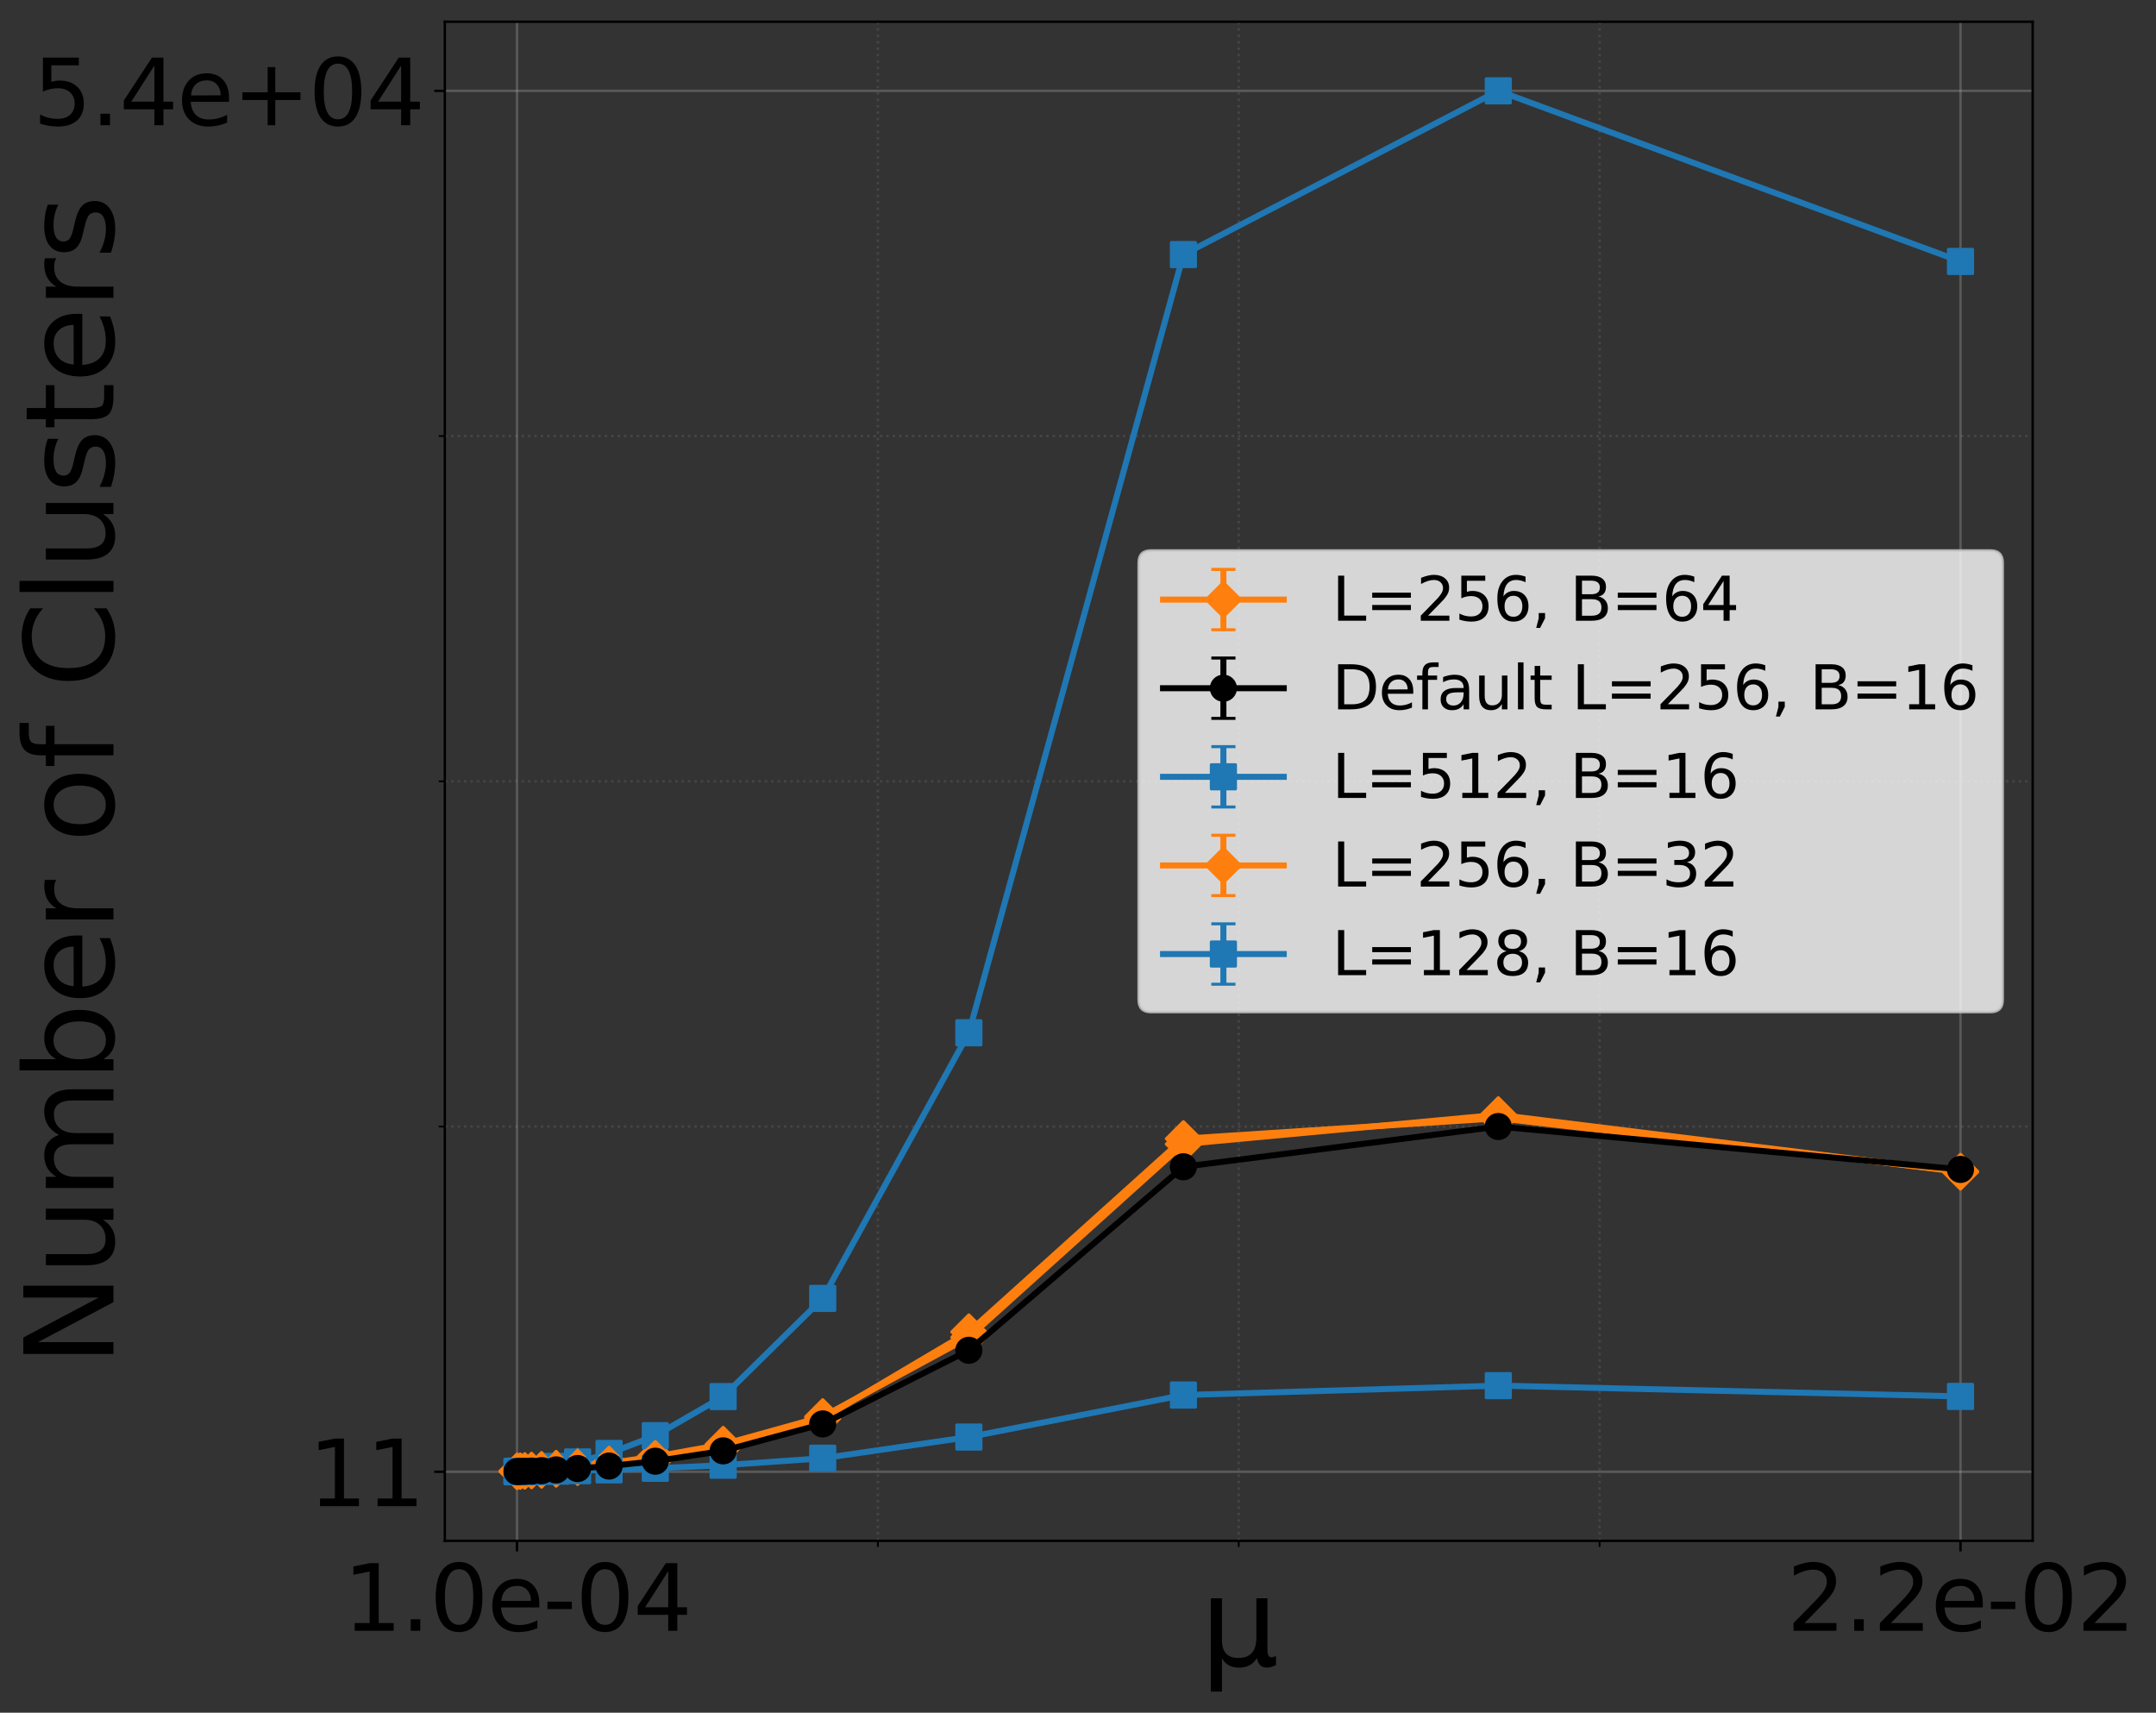 <?xml version="1.0" encoding="utf-8" standalone="no"?>
<!DOCTYPE svg PUBLIC "-//W3C//DTD SVG 1.1//EN"
  "http://www.w3.org/Graphics/SVG/1.1/DTD/svg11.dtd">
<svg xmlns:xlink="http://www.w3.org/1999/xlink" width="714.397pt" height="567.427pt" viewBox="0 0 714.397 567.427" xmlns="http://www.w3.org/2000/svg" version="1.1">
 <rect x="0" y="0" width="714.397" height="567.427" fill="#333333" stroke="none"/>
 <defs>
  <style type="text/css">*{stroke-linejoin: round; stroke-linecap: butt}</style>
 </defs>
 <g id="figure_1">
  <g id="patch_1">
   <path d="M 0 567.427 
L 714.397 567.427 
L 714.397 0 
L 0 0 
L 0 567.427 
z
" style="fill: none"/>
  </g>
  <g id="axes_1">
   <g id="patch_2">
    <path d="M 147.395 510.48 
L 673.529 510.48 
L 673.529 7.2 
L 147.395 7.2 
L 147.395 510.48 
z
" style="fill: none"/>
   </g>
   <g id="matplotlib.axis_1">
    <g id="xtick_1">
     <g id="line2d_1">
      <path d="M 171.31 510.48 
L 171.31 7.2 
" clip-path="url(#p92ebf94916)" style="fill: none; stroke: #b0b0b0; stroke-opacity: 0.3; stroke-width: 0.8; stroke-linecap: square"/>
     </g>
     <g id="line2d_2">
      <defs>
       <path id="m2412aa02fb" d="M 0 0 
L 0 3.5 
" style="stroke: #000000; stroke-width: 0.8"/>
      </defs>
      <g>
       <use xlink:href="#m2412aa02fb" x="171.31" y="510.48" style="stroke: #000000; stroke-width: 0.8"/>
      </g>
     </g>
     <g id="text_1">
      <!-- 1.0e-04 -->
      <g transform="translate(113.727 540.275) scale(0.3 -0.3)">
       <defs>
        <path id="DejaVuSans-31" d="M 794 531 
L 1825 531 
L 1825 4091 
L 703 3866 
L 703 4441 
L 1819 4666 
L 2450 4666 
L 2450 531 
L 3481 531 
L 3481 0 
L 794 0 
L 794 531 
z
" transform="scale(0.016)"/>
        <path id="DejaVuSans-2e" d="M 684 794 
L 1344 794 
L 1344 0 
L 684 0 
L 684 794 
z
" transform="scale(0.016)"/>
        <path id="DejaVuSans-30" d="M 2034 4250 
Q 1547 4250 1301 3770 
Q 1056 3291 1056 2328 
Q 1056 1369 1301 889 
Q 1547 409 2034 409 
Q 2525 409 2770 889 
Q 3016 1369 3016 2328 
Q 3016 3291 2770 3770 
Q 2525 4250 2034 4250 
z
M 2034 4750 
Q 2819 4750 3233 4129 
Q 3647 3509 3647 2328 
Q 3647 1150 3233 529 
Q 2819 -91 2034 -91 
Q 1250 -91 836 529 
Q 422 1150 422 2328 
Q 422 3509 836 4129 
Q 1250 4750 2034 4750 
z
" transform="scale(0.016)"/>
        <path id="DejaVuSans-65" d="M 3597 1894 
L 3597 1613 
L 953 1613 
Q 991 1019 1311 708 
Q 1631 397 2203 397 
Q 2534 397 2845 478 
Q 3156 559 3463 722 
L 3463 178 
Q 3153 47 2828 -22 
Q 2503 -91 2169 -91 
Q 1331 -91 842 396 
Q 353 884 353 1716 
Q 353 2575 817 3079 
Q 1281 3584 2069 3584 
Q 2775 3584 3186 3129 
Q 3597 2675 3597 1894 
z
M 3022 2063 
Q 3016 2534 2758 2815 
Q 2500 3097 2075 3097 
Q 1594 3097 1305 2825 
Q 1016 2553 972 2059 
L 3022 2063 
z
" transform="scale(0.016)"/>
        <path id="DejaVuSans-2d" d="M 313 2009 
L 1997 2009 
L 1997 1497 
L 313 1497 
L 313 2009 
z
" transform="scale(0.016)"/>
        <path id="DejaVuSans-34" d="M 2419 4116 
L 825 1625 
L 2419 1625 
L 2419 4116 
z
M 2253 4666 
L 3047 4666 
L 3047 1625 
L 3713 1625 
L 3713 1100 
L 3047 1100 
L 3047 0 
L 2419 0 
L 2419 1100 
L 313 1100 
L 313 1709 
L 2253 4666 
z
" transform="scale(0.016)"/>
       </defs>
       <use xlink:href="#DejaVuSans-31"/>
       <use xlink:href="#DejaVuSans-2e" x="63.623"/>
       <use xlink:href="#DejaVuSans-30" x="95.41"/>
       <use xlink:href="#DejaVuSans-65" x="159.033"/>
       <use xlink:href="#DejaVuSans-2d" x="220.557"/>
       <use xlink:href="#DejaVuSans-30" x="256.641"/>
       <use xlink:href="#DejaVuSans-34" x="320.264"/>
      </g>
     </g>
    </g>
    <g id="xtick_2">
     <g id="line2d_3">
      <path d="M 649.614 510.48 
L 649.614 7.2 
" clip-path="url(#p92ebf94916)" style="fill: none; stroke: #b0b0b0; stroke-opacity: 0.3; stroke-width: 0.8; stroke-linecap: square"/>
     </g>
     <g id="line2d_4">
      <g>
       <use xlink:href="#m2412aa02fb" x="649.614" y="510.48" style="stroke: #000000; stroke-width: 0.8"/>
      </g>
     </g>
     <g id="text_2">
      <!-- 2.2e-02 -->
      <g transform="translate(592.03 540.275) scale(0.3 -0.3)">
       <defs>
        <path id="DejaVuSans-32" d="M 1228 531 
L 3431 531 
L 3431 0 
L 469 0 
L 469 531 
Q 828 903 1448 1529 
Q 2069 2156 2228 2338 
Q 2531 2678 2651 2914 
Q 2772 3150 2772 3378 
Q 2772 3750 2511 3984 
Q 2250 4219 1831 4219 
Q 1534 4219 1204 4116 
Q 875 4013 500 3803 
L 500 4441 
Q 881 4594 1212 4672 
Q 1544 4750 1819 4750 
Q 2544 4750 2975 4387 
Q 3406 4025 3406 3419 
Q 3406 3131 3298 2873 
Q 3191 2616 2906 2266 
Q 2828 2175 2409 1742 
Q 1991 1309 1228 531 
z
" transform="scale(0.016)"/>
       </defs>
       <use xlink:href="#DejaVuSans-32"/>
       <use xlink:href="#DejaVuSans-2e" x="63.623"/>
       <use xlink:href="#DejaVuSans-32" x="95.41"/>
       <use xlink:href="#DejaVuSans-65" x="159.033"/>
       <use xlink:href="#DejaVuSans-2d" x="220.557"/>
       <use xlink:href="#DejaVuSans-30" x="256.641"/>
       <use xlink:href="#DejaVuSans-32" x="320.264"/>
      </g>
     </g>
    </g>
    <g id="xtick_3">
     <g id="line2d_5">
      <path d="M 290.886 510.48 
L 290.886 7.2 
" clip-path="url(#p92ebf94916)" style="fill: none; stroke-dasharray: 0.8,1.32; stroke-dashoffset: 0; stroke: #b0b0b0; stroke-opacity: 0.15; stroke-width: 0.8"/>
     </g>
     <g id="line2d_6">
      <defs>
       <path id="maebd5cae5e" d="M 0 0 
L 0 2 
" style="stroke: #000000; stroke-width: 0.6"/>
      </defs>
      <g>
       <use xlink:href="#maebd5cae5e" x="290.886" y="510.48" style="stroke: #000000; stroke-width: 0.6"/>
      </g>
     </g>
    </g>
    <g id="xtick_4">
     <g id="line2d_7">
      <path d="M 410.462 510.48 
L 410.462 7.2 
" clip-path="url(#p92ebf94916)" style="fill: none; stroke-dasharray: 0.8,1.32; stroke-dashoffset: 0; stroke: #b0b0b0; stroke-opacity: 0.15; stroke-width: 0.8"/>
     </g>
     <g id="line2d_8">
      <g>
       <use xlink:href="#maebd5cae5e" x="410.462" y="510.48" style="stroke: #000000; stroke-width: 0.6"/>
      </g>
     </g>
    </g>
    <g id="xtick_5">
     <g id="line2d_9">
      <path d="M 530.038 510.48 
L 530.038 7.2 
" clip-path="url(#p92ebf94916)" style="fill: none; stroke-dasharray: 0.8,1.32; stroke-dashoffset: 0; stroke: #b0b0b0; stroke-opacity: 0.15; stroke-width: 0.8"/>
     </g>
     <g id="line2d_10">
      <g>
       <use xlink:href="#maebd5cae5e" x="530.038" y="510.48" style="stroke: #000000; stroke-width: 0.6"/>
      </g>
     </g>
    </g>
    <g id="text_3">
     <!-- μ -->
     <g transform="translate(397.737 551.908) scale(0.4 -0.4)">
      <defs>
       <path id="DejaVuSans-3bc" d="M 544 -1331 
L 544 3500 
L 1119 3500 
L 1119 1325 
Q 1119 872 1334 640 
Q 1550 409 1972 409 
Q 2434 409 2667 671 
Q 2900 934 2900 1459 
L 2900 3500 
L 3475 3500 
L 3475 806 
Q 3475 619 3529 530 
Q 3584 441 3700 441 
Q 3728 441 3778 458 
Q 3828 475 3916 513 
L 3916 50 
Q 3788 -22 3673 -56 
Q 3559 -91 3450 -91 
Q 3234 -91 3106 31 
Q 2978 153 2931 403 
Q 2775 156 2548 32 
Q 2322 -91 2016 -91 
Q 1697 -91 1473 31 
Q 1250 153 1119 397 
L 1119 -1331 
L 544 -1331 
z
" transform="scale(0.016)"/>
      </defs>
      <use xlink:href="#DejaVuSans-3bc"/>
     </g>
    </g>
   </g>
   <g id="matplotlib.axis_2">
    <g id="ytick_1">
     <g id="line2d_11">
      <path d="M 147.395 487.602 
L 673.529 487.602 
" clip-path="url(#p92ebf94916)" style="fill: none; stroke: #b0b0b0; stroke-opacity: 0.3; stroke-width: 0.8; stroke-linecap: square"/>
     </g>
     <g id="line2d_12">
      <defs>
       <path id="m8019279e43" d="M 0 0 
L -3.5 0 
" style="stroke: #000000; stroke-width: 0.8"/>
      </defs>
      <g>
       <use xlink:href="#m8019279e43" x="147.395" y="487.602" style="stroke: #000000; stroke-width: 0.8"/>
      </g>
     </g>
     <g id="text_4">
      <!-- 11 -->
      <g transform="translate(102.22 498.999) scale(0.3 -0.3)">
       <use xlink:href="#DejaVuSans-31"/>
       <use xlink:href="#DejaVuSans-31" x="63.623"/>
      </g>
     </g>
    </g>
    <g id="ytick_2">
     <g id="line2d_13">
      <path d="M 147.395 30.092 
L 673.529 30.092 
" clip-path="url(#p92ebf94916)" style="fill: none; stroke: #b0b0b0; stroke-opacity: 0.3; stroke-width: 0.8; stroke-linecap: square"/>
     </g>
     <g id="line2d_14">
      <g>
       <use xlink:href="#m8019279e43" x="147.395" y="30.092" style="stroke: #000000; stroke-width: 0.8"/>
      </g>
     </g>
     <g id="text_5">
      <!-- 5.4e+04 -->
      <g transform="translate(10.912 41.489) scale(0.3 -0.3)">
       <defs>
        <path id="DejaVuSans-35" d="M 691 4666 
L 3169 4666 
L 3169 4134 
L 1269 4134 
L 1269 2991 
Q 1406 3038 1543 3061 
Q 1681 3084 1819 3084 
Q 2600 3084 3056 2656 
Q 3513 2228 3513 1497 
Q 3513 744 3044 326 
Q 2575 -91 1722 -91 
Q 1428 -91 1123 -41 
Q 819 9 494 109 
L 494 744 
Q 775 591 1075 516 
Q 1375 441 1709 441 
Q 2250 441 2565 725 
Q 2881 1009 2881 1497 
Q 2881 1984 2565 2268 
Q 2250 2553 1709 2553 
Q 1456 2553 1204 2497 
Q 953 2441 691 2322 
L 691 4666 
z
" transform="scale(0.016)"/>
        <path id="DejaVuSans-2b" d="M 2944 4013 
L 2944 2272 
L 4684 2272 
L 4684 1741 
L 2944 1741 
L 2944 0 
L 2419 0 
L 2419 1741 
L 678 1741 
L 678 2272 
L 2419 2272 
L 2419 4013 
L 2944 4013 
z
" transform="scale(0.016)"/>
       </defs>
       <use xlink:href="#DejaVuSans-35"/>
       <use xlink:href="#DejaVuSans-2e" x="63.623"/>
       <use xlink:href="#DejaVuSans-34" x="95.41"/>
       <use xlink:href="#DejaVuSans-65" x="159.033"/>
       <use xlink:href="#DejaVuSans-2b" x="220.557"/>
       <use xlink:href="#DejaVuSans-30" x="304.346"/>
       <use xlink:href="#DejaVuSans-34" x="367.969"/>
      </g>
     </g>
    </g>
    <g id="ytick_3">
     <g id="line2d_15">
      <path d="M 147.395 373.224 
L 673.529 373.224 
" clip-path="url(#p92ebf94916)" style="fill: none; stroke-dasharray: 0.8,1.32; stroke-dashoffset: 0; stroke: #b0b0b0; stroke-opacity: 0.15; stroke-width: 0.8"/>
     </g>
     <g id="line2d_16">
      <defs>
       <path id="m78dd6ade6c" d="M 0 0 
L -2 0 
" style="stroke: #000000; stroke-width: 0.6"/>
      </defs>
      <g>
       <use xlink:href="#m78dd6ade6c" x="147.395" y="373.224" style="stroke: #000000; stroke-width: 0.6"/>
      </g>
     </g>
    </g>
    <g id="ytick_4">
     <g id="line2d_17">
      <path d="M 147.395 258.847 
L 673.529 258.847 
" clip-path="url(#p92ebf94916)" style="fill: none; stroke-dasharray: 0.8,1.32; stroke-dashoffset: 0; stroke: #b0b0b0; stroke-opacity: 0.15; stroke-width: 0.8"/>
     </g>
     <g id="line2d_18">
      <g>
       <use xlink:href="#m78dd6ade6c" x="147.395" y="258.847" style="stroke: #000000; stroke-width: 0.6"/>
      </g>
     </g>
    </g>
    <g id="ytick_5">
     <g id="line2d_19">
      <path d="M 147.395 144.469 
L 673.529 144.469 
" clip-path="url(#p92ebf94916)" style="fill: none; stroke-dasharray: 0.8,1.32; stroke-dashoffset: 0; stroke: #b0b0b0; stroke-opacity: 0.15; stroke-width: 0.8"/>
     </g>
     <g id="line2d_20">
      <g>
       <use xlink:href="#m78dd6ade6c" x="147.395" y="144.469" style="stroke: #000000; stroke-width: 0.6"/>
      </g>
     </g>
    </g>
    <g id="text_6">
     <!-- Number of Clusters -->
     <g transform="translate(37.594 452.577) rotate(-90) scale(0.4 -0.4)">
      <defs>
       <path id="DejaVuSans-4e" d="M 628 4666 
L 1478 4666 
L 3547 763 
L 3547 4666 
L 4159 4666 
L 4159 0 
L 3309 0 
L 1241 3903 
L 1241 0 
L 628 0 
L 628 4666 
z
" transform="scale(0.016)"/>
       <path id="DejaVuSans-75" d="M 544 1381 
L 544 3500 
L 1119 3500 
L 1119 1403 
Q 1119 906 1312 657 
Q 1506 409 1894 409 
Q 2359 409 2629 706 
Q 2900 1003 2900 1516 
L 2900 3500 
L 3475 3500 
L 3475 0 
L 2900 0 
L 2900 538 
Q 2691 219 2414 64 
Q 2138 -91 1772 -91 
Q 1169 -91 856 284 
Q 544 659 544 1381 
z
M 1991 3584 
L 1991 3584 
z
" transform="scale(0.016)"/>
       <path id="DejaVuSans-6d" d="M 3328 2828 
Q 3544 3216 3844 3400 
Q 4144 3584 4550 3584 
Q 5097 3584 5394 3201 
Q 5691 2819 5691 2113 
L 5691 0 
L 5113 0 
L 5113 2094 
Q 5113 2597 4934 2840 
Q 4756 3084 4391 3084 
Q 3944 3084 3684 2787 
Q 3425 2491 3425 1978 
L 3425 0 
L 2847 0 
L 2847 2094 
Q 2847 2600 2669 2842 
Q 2491 3084 2119 3084 
Q 1678 3084 1418 2786 
Q 1159 2488 1159 1978 
L 1159 0 
L 581 0 
L 581 3500 
L 1159 3500 
L 1159 2956 
Q 1356 3278 1631 3431 
Q 1906 3584 2284 3584 
Q 2666 3584 2933 3390 
Q 3200 3197 3328 2828 
z
" transform="scale(0.016)"/>
       <path id="DejaVuSans-62" d="M 3116 1747 
Q 3116 2381 2855 2742 
Q 2594 3103 2138 3103 
Q 1681 3103 1420 2742 
Q 1159 2381 1159 1747 
Q 1159 1113 1420 752 
Q 1681 391 2138 391 
Q 2594 391 2855 752 
Q 3116 1113 3116 1747 
z
M 1159 2969 
Q 1341 3281 1617 3432 
Q 1894 3584 2278 3584 
Q 2916 3584 3314 3078 
Q 3713 2572 3713 1747 
Q 3713 922 3314 415 
Q 2916 -91 2278 -91 
Q 1894 -91 1617 61 
Q 1341 213 1159 525 
L 1159 0 
L 581 0 
L 581 4863 
L 1159 4863 
L 1159 2969 
z
" transform="scale(0.016)"/>
       <path id="DejaVuSans-72" d="M 2631 2963 
Q 2534 3019 2420 3045 
Q 2306 3072 2169 3072 
Q 1681 3072 1420 2755 
Q 1159 2438 1159 1844 
L 1159 0 
L 581 0 
L 581 3500 
L 1159 3500 
L 1159 2956 
Q 1341 3275 1631 3429 
Q 1922 3584 2338 3584 
Q 2397 3584 2469 3576 
Q 2541 3569 2628 3553 
L 2631 2963 
z
" transform="scale(0.016)"/>
       <path id="DejaVuSans-20" transform="scale(0.016)"/>
       <path id="DejaVuSans-6f" d="M 1959 3097 
Q 1497 3097 1228 2736 
Q 959 2375 959 1747 
Q 959 1119 1226 758 
Q 1494 397 1959 397 
Q 2419 397 2687 759 
Q 2956 1122 2956 1747 
Q 2956 2369 2687 2733 
Q 2419 3097 1959 3097 
z
M 1959 3584 
Q 2709 3584 3137 3096 
Q 3566 2609 3566 1747 
Q 3566 888 3137 398 
Q 2709 -91 1959 -91 
Q 1206 -91 779 398 
Q 353 888 353 1747 
Q 353 2609 779 3096 
Q 1206 3584 1959 3584 
z
" transform="scale(0.016)"/>
       <path id="DejaVuSans-66" d="M 2375 4863 
L 2375 4384 
L 1825 4384 
Q 1516 4384 1395 4259 
Q 1275 4134 1275 3809 
L 1275 3500 
L 2222 3500 
L 2222 3053 
L 1275 3053 
L 1275 0 
L 697 0 
L 697 3053 
L 147 3053 
L 147 3500 
L 697 3500 
L 697 3744 
Q 697 4328 969 4595 
Q 1241 4863 1831 4863 
L 2375 4863 
z
" transform="scale(0.016)"/>
       <path id="DejaVuSans-43" d="M 4122 4306 
L 4122 3641 
Q 3803 3938 3442 4084 
Q 3081 4231 2675 4231 
Q 1875 4231 1450 3742 
Q 1025 3253 1025 2328 
Q 1025 1406 1450 917 
Q 1875 428 2675 428 
Q 3081 428 3442 575 
Q 3803 722 4122 1019 
L 4122 359 
Q 3791 134 3420 21 
Q 3050 -91 2638 -91 
Q 1578 -91 968 557 
Q 359 1206 359 2328 
Q 359 3453 968 4101 
Q 1578 4750 2638 4750 
Q 3056 4750 3426 4639 
Q 3797 4528 4122 4306 
z
" transform="scale(0.016)"/>
       <path id="DejaVuSans-6c" d="M 603 4863 
L 1178 4863 
L 1178 0 
L 603 0 
L 603 4863 
z
" transform="scale(0.016)"/>
       <path id="DejaVuSans-73" d="M 2834 3397 
L 2834 2853 
Q 2591 2978 2328 3040 
Q 2066 3103 1784 3103 
Q 1356 3103 1142 2972 
Q 928 2841 928 2578 
Q 928 2378 1081 2264 
Q 1234 2150 1697 2047 
L 1894 2003 
Q 2506 1872 2764 1633 
Q 3022 1394 3022 966 
Q 3022 478 2636 193 
Q 2250 -91 1575 -91 
Q 1294 -91 989 -36 
Q 684 19 347 128 
L 347 722 
Q 666 556 975 473 
Q 1284 391 1588 391 
Q 1994 391 2212 530 
Q 2431 669 2431 922 
Q 2431 1156 2273 1281 
Q 2116 1406 1581 1522 
L 1381 1569 
Q 847 1681 609 1914 
Q 372 2147 372 2553 
Q 372 3047 722 3315 
Q 1072 3584 1716 3584 
Q 2034 3584 2315 3537 
Q 2597 3491 2834 3397 
z
" transform="scale(0.016)"/>
       <path id="DejaVuSans-74" d="M 1172 4494 
L 1172 3500 
L 2356 3500 
L 2356 3053 
L 1172 3053 
L 1172 1153 
Q 1172 725 1289 603 
Q 1406 481 1766 481 
L 2356 481 
L 2356 0 
L 1766 0 
Q 1100 0 847 248 
Q 594 497 594 1153 
L 594 3053 
L 172 3053 
L 172 3500 
L 594 3500 
L 594 4494 
L 1172 4494 
z
" transform="scale(0.016)"/>
      </defs>
      <use xlink:href="#DejaVuSans-4e"/>
      <use xlink:href="#DejaVuSans-75" x="74.805"/>
      <use xlink:href="#DejaVuSans-6d" x="138.184"/>
      <use xlink:href="#DejaVuSans-62" x="235.596"/>
      <use xlink:href="#DejaVuSans-65" x="299.072"/>
      <use xlink:href="#DejaVuSans-72" x="360.596"/>
      <use xlink:href="#DejaVuSans-20" x="401.709"/>
      <use xlink:href="#DejaVuSans-6f" x="433.496"/>
      <use xlink:href="#DejaVuSans-66" x="494.678"/>
      <use xlink:href="#DejaVuSans-20" x="529.883"/>
      <use xlink:href="#DejaVuSans-43" x="561.67"/>
      <use xlink:href="#DejaVuSans-6c" x="631.494"/>
      <use xlink:href="#DejaVuSans-75" x="659.277"/>
      <use xlink:href="#DejaVuSans-73" x="722.656"/>
      <use xlink:href="#DejaVuSans-74" x="774.756"/>
      <use xlink:href="#DejaVuSans-65" x="813.965"/>
      <use xlink:href="#DejaVuSans-72" x="875.488"/>
      <use xlink:href="#DejaVuSans-73" x="916.602"/>
     </g>
    </g>
   </g>
   <g id="patch_3">
    <path d="M 147.395 510.48 
L 147.395 7.2 
" style="fill: none; stroke: #000000; stroke-width: 0.8; stroke-linejoin: miter; stroke-linecap: square"/>
   </g>
   <g id="patch_4">
    <path d="M 673.529 510.48 
L 673.529 7.2 
" style="fill: none; stroke: #000000; stroke-width: 0.8; stroke-linejoin: miter; stroke-linecap: square"/>
   </g>
   <g id="patch_5">
    <path d="M 147.395 510.48 
L 673.529 510.48 
" style="fill: none; stroke: #000000; stroke-width: 0.8; stroke-linejoin: miter; stroke-linecap: square"/>
   </g>
   <g id="patch_6">
    <path d="M 147.395 7.2 
L 673.529 7.2 
" style="fill: none; stroke: #000000; stroke-width: 0.8; stroke-linejoin: miter; stroke-linecap: square"/>
   </g>
   <g id="LineCollection_1">
    <path d="M 171.31 487.425 
L 171.31 487.42 
" clip-path="url(#p92ebf94916)" style="fill: none; stroke: #ff7f0e; stroke-width: 2"/>
    <path d="M 172.354 487.362 
L 172.354 487.357 
" clip-path="url(#p92ebf94916)" style="fill: none; stroke: #ff7f0e; stroke-width: 2"/>
    <path d="M 173.885 487.27 
L 173.885 487.265 
" clip-path="url(#p92ebf94916)" style="fill: none; stroke: #ff7f0e; stroke-width: 2"/>
    <path d="M 176.133 487.132 
L 176.133 487.125 
" clip-path="url(#p92ebf94916)" style="fill: none; stroke: #ff7f0e; stroke-width: 2"/>
    <path d="M 179.433 486.894 
L 179.433 486.884 
" clip-path="url(#p92ebf94916)" style="fill: none; stroke: #ff7f0e; stroke-width: 2"/>
    <path d="M 184.276 486.507 
L 184.276 486.497 
" clip-path="url(#p92ebf94916)" style="fill: none; stroke: #ff7f0e; stroke-width: 2"/>
    <path d="M 191.384 485.846 
L 191.384 485.833 
" clip-path="url(#p92ebf94916)" style="fill: none; stroke: #ff7f0e; stroke-width: 2"/>
    <path d="M 201.818 484.714 
L 201.818 484.693 
" clip-path="url(#p92ebf94916)" style="fill: none; stroke: #ff7f0e; stroke-width: 2"/>
    <path d="M 217.133 482.599 
L 217.133 482.573 
" clip-path="url(#p92ebf94916)" style="fill: none; stroke: #ff7f0e; stroke-width: 2"/>
    <path d="M 239.613 478.548 
L 239.613 478.511 
" clip-path="url(#p92ebf94916)" style="fill: none; stroke: #ff7f0e; stroke-width: 2"/>
    <path d="M 272.608 469.424 
L 272.608 469.303 
" clip-path="url(#p92ebf94916)" style="fill: none; stroke: #ff7f0e; stroke-width: 2"/>
    <path d="M 321.038 443.19 
L 321.038 442.939 
" clip-path="url(#p92ebf94916)" style="fill: none; stroke: #ff7f0e; stroke-width: 2"/>
    <path d="M 392.123 379.049 
L 392.123 379.016 
" clip-path="url(#p92ebf94916)" style="fill: none; stroke: #ff7f0e; stroke-width: 2"/>
    <path d="M 496.463 369.329 
L 496.463 369.313 
" clip-path="url(#p92ebf94916)" style="fill: none; stroke: #ff7f0e; stroke-width: 2"/>
    <path d="M 649.613 388.304 
L 649.613 388.288 
" clip-path="url(#p92ebf94916)" style="fill: none; stroke: #ff7f0e; stroke-width: 2"/>
   </g>
   <g id="line2d_21">
    <defs>
     <path id="m4ca319e465" d="M 4 0 
L -4 -0 
" style="stroke: #ff7f0e"/>
    </defs>
    <g clip-path="url(#p92ebf94916)">
     <use xlink:href="#m4ca319e465" x="171.31" y="487.425" style="fill: #ff7f0e; stroke: #ff7f0e"/>
     <use xlink:href="#m4ca319e465" x="172.354" y="487.362" style="fill: #ff7f0e; stroke: #ff7f0e"/>
     <use xlink:href="#m4ca319e465" x="173.885" y="487.27" style="fill: #ff7f0e; stroke: #ff7f0e"/>
     <use xlink:href="#m4ca319e465" x="176.133" y="487.132" style="fill: #ff7f0e; stroke: #ff7f0e"/>
     <use xlink:href="#m4ca319e465" x="179.433" y="486.894" style="fill: #ff7f0e; stroke: #ff7f0e"/>
     <use xlink:href="#m4ca319e465" x="184.276" y="486.507" style="fill: #ff7f0e; stroke: #ff7f0e"/>
     <use xlink:href="#m4ca319e465" x="191.384" y="485.846" style="fill: #ff7f0e; stroke: #ff7f0e"/>
     <use xlink:href="#m4ca319e465" x="201.818" y="484.714" style="fill: #ff7f0e; stroke: #ff7f0e"/>
     <use xlink:href="#m4ca319e465" x="217.133" y="482.599" style="fill: #ff7f0e; stroke: #ff7f0e"/>
     <use xlink:href="#m4ca319e465" x="239.613" y="478.548" style="fill: #ff7f0e; stroke: #ff7f0e"/>
     <use xlink:href="#m4ca319e465" x="272.608" y="469.424" style="fill: #ff7f0e; stroke: #ff7f0e"/>
     <use xlink:href="#m4ca319e465" x="321.038" y="443.19" style="fill: #ff7f0e; stroke: #ff7f0e"/>
     <use xlink:href="#m4ca319e465" x="392.123" y="379.049" style="fill: #ff7f0e; stroke: #ff7f0e"/>
     <use xlink:href="#m4ca319e465" x="496.463" y="369.329" style="fill: #ff7f0e; stroke: #ff7f0e"/>
     <use xlink:href="#m4ca319e465" x="649.613" y="388.304" style="fill: #ff7f0e; stroke: #ff7f0e"/>
    </g>
   </g>
   <g id="line2d_22">
    <g clip-path="url(#p92ebf94916)">
     <use xlink:href="#m4ca319e465" x="171.31" y="487.42" style="fill: #ff7f0e; stroke: #ff7f0e"/>
     <use xlink:href="#m4ca319e465" x="172.354" y="487.357" style="fill: #ff7f0e; stroke: #ff7f0e"/>
     <use xlink:href="#m4ca319e465" x="173.885" y="487.265" style="fill: #ff7f0e; stroke: #ff7f0e"/>
     <use xlink:href="#m4ca319e465" x="176.133" y="487.125" style="fill: #ff7f0e; stroke: #ff7f0e"/>
     <use xlink:href="#m4ca319e465" x="179.433" y="486.884" style="fill: #ff7f0e; stroke: #ff7f0e"/>
     <use xlink:href="#m4ca319e465" x="184.276" y="486.497" style="fill: #ff7f0e; stroke: #ff7f0e"/>
     <use xlink:href="#m4ca319e465" x="191.384" y="485.833" style="fill: #ff7f0e; stroke: #ff7f0e"/>
     <use xlink:href="#m4ca319e465" x="201.818" y="484.693" style="fill: #ff7f0e; stroke: #ff7f0e"/>
     <use xlink:href="#m4ca319e465" x="217.133" y="482.573" style="fill: #ff7f0e; stroke: #ff7f0e"/>
     <use xlink:href="#m4ca319e465" x="239.613" y="478.511" style="fill: #ff7f0e; stroke: #ff7f0e"/>
     <use xlink:href="#m4ca319e465" x="272.608" y="469.303" style="fill: #ff7f0e; stroke: #ff7f0e"/>
     <use xlink:href="#m4ca319e465" x="321.038" y="442.939" style="fill: #ff7f0e; stroke: #ff7f0e"/>
     <use xlink:href="#m4ca319e465" x="392.123" y="379.016" style="fill: #ff7f0e; stroke: #ff7f0e"/>
     <use xlink:href="#m4ca319e465" x="496.463" y="369.313" style="fill: #ff7f0e; stroke: #ff7f0e"/>
     <use xlink:href="#m4ca319e465" x="649.613" y="388.288" style="fill: #ff7f0e; stroke: #ff7f0e"/>
    </g>
   </g>
   <g id="LineCollection_2">
    <path d="M 171.31 487.428 
L 171.31 487.421 
" clip-path="url(#p92ebf94916)" style="fill: none; stroke: #1f77b4; stroke-width: 2"/>
    <path d="M 172.354 487.34 
L 172.354 487.332 
" clip-path="url(#p92ebf94916)" style="fill: none; stroke: #1f77b4; stroke-width: 2"/>
    <path d="M 173.885 487.208 
L 173.885 487.199 
" clip-path="url(#p92ebf94916)" style="fill: none; stroke: #1f77b4; stroke-width: 2"/>
    <path d="M 176.133 486.979 
L 176.133 486.968 
" clip-path="url(#p92ebf94916)" style="fill: none; stroke: #1f77b4; stroke-width: 2"/>
    <path d="M 179.433 486.566 
L 179.433 486.553 
" clip-path="url(#p92ebf94916)" style="fill: none; stroke: #1f77b4; stroke-width: 2"/>
    <path d="M 184.276 485.816 
L 184.276 485.798 
" clip-path="url(#p92ebf94916)" style="fill: none; stroke: #1f77b4; stroke-width: 2"/>
    <path d="M 191.384 484.362 
L 191.384 484.334 
" clip-path="url(#p92ebf94916)" style="fill: none; stroke: #1f77b4; stroke-width: 2"/>
    <path d="M 201.818 481.562 
L 201.818 481.492 
" clip-path="url(#p92ebf94916)" style="fill: none; stroke: #1f77b4; stroke-width: 2"/>
    <path d="M 217.133 475.707 
L 217.133 475.572 
" clip-path="url(#p92ebf94916)" style="fill: none; stroke: #1f77b4; stroke-width: 2"/>
    <path d="M 239.613 462.847 
L 239.613 462.525 
" clip-path="url(#p92ebf94916)" style="fill: none; stroke: #1f77b4; stroke-width: 2"/>
    <path d="M 272.608 430.446 
L 272.608 429.887 
" clip-path="url(#p92ebf94916)" style="fill: none; stroke: #1f77b4; stroke-width: 2"/>
    <path d="M 321.038 342.759 
L 321.038 341.564 
" clip-path="url(#p92ebf94916)" style="fill: none; stroke: #1f77b4; stroke-width: 2"/>
    <path d="M 392.123 84.375 
L 392.123 84.298 
" clip-path="url(#p92ebf94916)" style="fill: none; stroke: #1f77b4; stroke-width: 2"/>
    <path d="M 496.463 30.107 
L 496.463 30.076 
" clip-path="url(#p92ebf94916)" style="fill: none; stroke: #1f77b4; stroke-width: 2"/>
    <path d="M 649.614 86.629 
L 649.614 86.598 
" clip-path="url(#p92ebf94916)" style="fill: none; stroke: #1f77b4; stroke-width: 2"/>
   </g>
   <g id="line2d_23">
    <defs>
     <path id="me9e12fab38" d="M 4 0 
L -4 -0 
" style="stroke: #1f77b4"/>
    </defs>
    <g clip-path="url(#p92ebf94916)">
     <use xlink:href="#me9e12fab38" x="171.31" y="487.428" style="fill: #1f77b4; stroke: #1f77b4"/>
     <use xlink:href="#me9e12fab38" x="172.354" y="487.34" style="fill: #1f77b4; stroke: #1f77b4"/>
     <use xlink:href="#me9e12fab38" x="173.885" y="487.208" style="fill: #1f77b4; stroke: #1f77b4"/>
     <use xlink:href="#me9e12fab38" x="176.133" y="486.979" style="fill: #1f77b4; stroke: #1f77b4"/>
     <use xlink:href="#me9e12fab38" x="179.433" y="486.566" style="fill: #1f77b4; stroke: #1f77b4"/>
     <use xlink:href="#me9e12fab38" x="184.276" y="485.816" style="fill: #1f77b4; stroke: #1f77b4"/>
     <use xlink:href="#me9e12fab38" x="191.384" y="484.362" style="fill: #1f77b4; stroke: #1f77b4"/>
     <use xlink:href="#me9e12fab38" x="201.818" y="481.562" style="fill: #1f77b4; stroke: #1f77b4"/>
     <use xlink:href="#me9e12fab38" x="217.133" y="475.707" style="fill: #1f77b4; stroke: #1f77b4"/>
     <use xlink:href="#me9e12fab38" x="239.613" y="462.847" style="fill: #1f77b4; stroke: #1f77b4"/>
     <use xlink:href="#me9e12fab38" x="272.608" y="430.446" style="fill: #1f77b4; stroke: #1f77b4"/>
     <use xlink:href="#me9e12fab38" x="321.038" y="342.759" style="fill: #1f77b4; stroke: #1f77b4"/>
     <use xlink:href="#me9e12fab38" x="392.123" y="84.375" style="fill: #1f77b4; stroke: #1f77b4"/>
     <use xlink:href="#me9e12fab38" x="496.463" y="30.107" style="fill: #1f77b4; stroke: #1f77b4"/>
     <use xlink:href="#me9e12fab38" x="649.614" y="86.629" style="fill: #1f77b4; stroke: #1f77b4"/>
    </g>
   </g>
   <g id="line2d_24">
    <g clip-path="url(#p92ebf94916)">
     <use xlink:href="#me9e12fab38" x="171.31" y="487.421" style="fill: #1f77b4; stroke: #1f77b4"/>
     <use xlink:href="#me9e12fab38" x="172.354" y="487.332" style="fill: #1f77b4; stroke: #1f77b4"/>
     <use xlink:href="#me9e12fab38" x="173.885" y="487.199" style="fill: #1f77b4; stroke: #1f77b4"/>
     <use xlink:href="#me9e12fab38" x="176.133" y="486.968" style="fill: #1f77b4; stroke: #1f77b4"/>
     <use xlink:href="#me9e12fab38" x="179.433" y="486.553" style="fill: #1f77b4; stroke: #1f77b4"/>
     <use xlink:href="#me9e12fab38" x="184.276" y="485.798" style="fill: #1f77b4; stroke: #1f77b4"/>
     <use xlink:href="#me9e12fab38" x="191.384" y="484.334" style="fill: #1f77b4; stroke: #1f77b4"/>
     <use xlink:href="#me9e12fab38" x="201.818" y="481.492" style="fill: #1f77b4; stroke: #1f77b4"/>
     <use xlink:href="#me9e12fab38" x="217.133" y="475.572" style="fill: #1f77b4; stroke: #1f77b4"/>
     <use xlink:href="#me9e12fab38" x="239.613" y="462.525" style="fill: #1f77b4; stroke: #1f77b4"/>
     <use xlink:href="#me9e12fab38" x="272.608" y="429.887" style="fill: #1f77b4; stroke: #1f77b4"/>
     <use xlink:href="#me9e12fab38" x="321.038" y="341.564" style="fill: #1f77b4; stroke: #1f77b4"/>
     <use xlink:href="#me9e12fab38" x="392.123" y="84.298" style="fill: #1f77b4; stroke: #1f77b4"/>
     <use xlink:href="#me9e12fab38" x="496.463" y="30.076" style="fill: #1f77b4; stroke: #1f77b4"/>
     <use xlink:href="#me9e12fab38" x="649.614" y="86.598" style="fill: #1f77b4; stroke: #1f77b4"/>
    </g>
   </g>
   <g id="LineCollection_3">
    <path d="M 171.31 487.483 
L 171.31 487.478 
" clip-path="url(#p92ebf94916)" style="fill: none; stroke: #ff7f0e; stroke-width: 2"/>
    <path d="M 172.354 487.423 
L 172.354 487.419 
" clip-path="url(#p92ebf94916)" style="fill: none; stroke: #ff7f0e; stroke-width: 2"/>
    <path d="M 173.885 487.342 
L 173.885 487.339 
" clip-path="url(#p92ebf94916)" style="fill: none; stroke: #ff7f0e; stroke-width: 2"/>
    <path d="M 176.133 487.221 
L 176.133 487.214 
" clip-path="url(#p92ebf94916)" style="fill: none; stroke: #ff7f0e; stroke-width: 2"/>
    <path d="M 179.433 487.023 
L 179.433 487.014 
" clip-path="url(#p92ebf94916)" style="fill: none; stroke: #ff7f0e; stroke-width: 2"/>
    <path d="M 184.276 486.705 
L 184.276 486.697 
" clip-path="url(#p92ebf94916)" style="fill: none; stroke: #ff7f0e; stroke-width: 2"/>
    <path d="M 191.384 486.136 
L 191.384 486.126 
" clip-path="url(#p92ebf94916)" style="fill: none; stroke: #ff7f0e; stroke-width: 2"/>
    <path d="M 201.818 485.138 
L 201.818 485.122 
" clip-path="url(#p92ebf94916)" style="fill: none; stroke: #ff7f0e; stroke-width: 2"/>
    <path d="M 217.133 483.252 
L 217.133 483.225 
" clip-path="url(#p92ebf94916)" style="fill: none; stroke: #ff7f0e; stroke-width: 2"/>
    <path d="M 239.613 479.47 
L 239.613 479.398 
" clip-path="url(#p92ebf94916)" style="fill: none; stroke: #ff7f0e; stroke-width: 2"/>
    <path d="M 272.607 470.009 
L 272.607 469.862 
" clip-path="url(#p92ebf94916)" style="fill: none; stroke: #ff7f0e; stroke-width: 2"/>
    <path d="M 321.038 441.407 
L 321.038 441.131 
" clip-path="url(#p92ebf94916)" style="fill: none; stroke: #ff7f0e; stroke-width: 2"/>
    <path d="M 392.123 377.269 
L 392.123 377.245 
" clip-path="url(#p92ebf94916)" style="fill: none; stroke: #ff7f0e; stroke-width: 2"/>
    <path d="M 496.463 370.47 
L 496.463 370.457 
" clip-path="url(#p92ebf94916)" style="fill: none; stroke: #ff7f0e; stroke-width: 2"/>
    <path d="M 649.614 388.084 
L 649.614 388.071 
" clip-path="url(#p92ebf94916)" style="fill: none; stroke: #ff7f0e; stroke-width: 2"/>
   </g>
   <g id="line2d_25">
    <g clip-path="url(#p92ebf94916)">
     <use xlink:href="#m4ca319e465" x="171.31" y="487.483" style="fill: #ff7f0e; stroke: #ff7f0e"/>
     <use xlink:href="#m4ca319e465" x="172.354" y="487.423" style="fill: #ff7f0e; stroke: #ff7f0e"/>
     <use xlink:href="#m4ca319e465" x="173.885" y="487.342" style="fill: #ff7f0e; stroke: #ff7f0e"/>
     <use xlink:href="#m4ca319e465" x="176.133" y="487.221" style="fill: #ff7f0e; stroke: #ff7f0e"/>
     <use xlink:href="#m4ca319e465" x="179.433" y="487.023" style="fill: #ff7f0e; stroke: #ff7f0e"/>
     <use xlink:href="#m4ca319e465" x="184.276" y="486.705" style="fill: #ff7f0e; stroke: #ff7f0e"/>
     <use xlink:href="#m4ca319e465" x="191.384" y="486.136" style="fill: #ff7f0e; stroke: #ff7f0e"/>
     <use xlink:href="#m4ca319e465" x="201.818" y="485.138" style="fill: #ff7f0e; stroke: #ff7f0e"/>
     <use xlink:href="#m4ca319e465" x="217.133" y="483.252" style="fill: #ff7f0e; stroke: #ff7f0e"/>
     <use xlink:href="#m4ca319e465" x="239.613" y="479.47" style="fill: #ff7f0e; stroke: #ff7f0e"/>
     <use xlink:href="#m4ca319e465" x="272.607" y="470.009" style="fill: #ff7f0e; stroke: #ff7f0e"/>
     <use xlink:href="#m4ca319e465" x="321.038" y="441.407" style="fill: #ff7f0e; stroke: #ff7f0e"/>
     <use xlink:href="#m4ca319e465" x="392.123" y="377.269" style="fill: #ff7f0e; stroke: #ff7f0e"/>
     <use xlink:href="#m4ca319e465" x="496.463" y="370.47" style="fill: #ff7f0e; stroke: #ff7f0e"/>
     <use xlink:href="#m4ca319e465" x="649.614" y="388.084" style="fill: #ff7f0e; stroke: #ff7f0e"/>
    </g>
   </g>
   <g id="line2d_26">
    <g clip-path="url(#p92ebf94916)">
     <use xlink:href="#m4ca319e465" x="171.31" y="487.478" style="fill: #ff7f0e; stroke: #ff7f0e"/>
     <use xlink:href="#m4ca319e465" x="172.354" y="487.419" style="fill: #ff7f0e; stroke: #ff7f0e"/>
     <use xlink:href="#m4ca319e465" x="173.885" y="487.339" style="fill: #ff7f0e; stroke: #ff7f0e"/>
     <use xlink:href="#m4ca319e465" x="176.133" y="487.214" style="fill: #ff7f0e; stroke: #ff7f0e"/>
     <use xlink:href="#m4ca319e465" x="179.433" y="487.014" style="fill: #ff7f0e; stroke: #ff7f0e"/>
     <use xlink:href="#m4ca319e465" x="184.276" y="486.697" style="fill: #ff7f0e; stroke: #ff7f0e"/>
     <use xlink:href="#m4ca319e465" x="191.384" y="486.126" style="fill: #ff7f0e; stroke: #ff7f0e"/>
     <use xlink:href="#m4ca319e465" x="201.818" y="485.122" style="fill: #ff7f0e; stroke: #ff7f0e"/>
     <use xlink:href="#m4ca319e465" x="217.133" y="483.225" style="fill: #ff7f0e; stroke: #ff7f0e"/>
     <use xlink:href="#m4ca319e465" x="239.613" y="479.398" style="fill: #ff7f0e; stroke: #ff7f0e"/>
     <use xlink:href="#m4ca319e465" x="272.607" y="469.862" style="fill: #ff7f0e; stroke: #ff7f0e"/>
     <use xlink:href="#m4ca319e465" x="321.038" y="441.131" style="fill: #ff7f0e; stroke: #ff7f0e"/>
     <use xlink:href="#m4ca319e465" x="392.123" y="377.245" style="fill: #ff7f0e; stroke: #ff7f0e"/>
     <use xlink:href="#m4ca319e465" x="496.463" y="370.457" style="fill: #ff7f0e; stroke: #ff7f0e"/>
     <use xlink:href="#m4ca319e465" x="649.614" y="388.071" style="fill: #ff7f0e; stroke: #ff7f0e"/>
    </g>
   </g>
   <g id="LineCollection_4">
    <path d="M 171.31 487.604 
L 171.31 487.6 
" clip-path="url(#p92ebf94916)" style="fill: none; stroke: #1f77b4; stroke-width: 2"/>
    <path d="M 172.354 487.59 
L 172.354 487.585 
" clip-path="url(#p92ebf94916)" style="fill: none; stroke: #1f77b4; stroke-width: 2"/>
    <path d="M 173.885 487.56 
L 173.885 487.556 
" clip-path="url(#p92ebf94916)" style="fill: none; stroke: #1f77b4; stroke-width: 2"/>
    <path d="M 176.133 487.53 
L 176.133 487.525 
" clip-path="url(#p92ebf94916)" style="fill: none; stroke: #1f77b4; stroke-width: 2"/>
    <path d="M 179.433 487.471 
L 179.433 487.464 
" clip-path="url(#p92ebf94916)" style="fill: none; stroke: #1f77b4; stroke-width: 2"/>
    <path d="M 184.276 487.387 
L 184.276 487.379 
" clip-path="url(#p92ebf94916)" style="fill: none; stroke: #1f77b4; stroke-width: 2"/>
    <path d="M 191.384 487.235 
L 191.384 487.227 
" clip-path="url(#p92ebf94916)" style="fill: none; stroke: #1f77b4; stroke-width: 2"/>
    <path d="M 201.818 486.963 
L 201.818 486.952 
" clip-path="url(#p92ebf94916)" style="fill: none; stroke: #1f77b4; stroke-width: 2"/>
    <path d="M 217.133 486.449 
L 217.133 486.431 
" clip-path="url(#p92ebf94916)" style="fill: none; stroke: #1f77b4; stroke-width: 2"/>
    <path d="M 239.613 485.45 
L 239.613 485.41 
" clip-path="url(#p92ebf94916)" style="fill: none; stroke: #1f77b4; stroke-width: 2"/>
    <path d="M 272.608 483.167 
L 272.608 483.062 
" clip-path="url(#p92ebf94916)" style="fill: none; stroke: #1f77b4; stroke-width: 2"/>
    <path d="M 321.038 476.198 
L 321.038 475.982 
" clip-path="url(#p92ebf94916)" style="fill: none; stroke: #1f77b4; stroke-width: 2"/>
    <path d="M 392.123 462.184 
L 392.123 462.169 
" clip-path="url(#p92ebf94916)" style="fill: none; stroke: #1f77b4; stroke-width: 2"/>
    <path d="M 496.463 459.062 
L 496.463 459.056 
" clip-path="url(#p92ebf94916)" style="fill: none; stroke: #1f77b4; stroke-width: 2"/>
    <path d="M 649.614 462.637 
L 649.614 462.63 
" clip-path="url(#p92ebf94916)" style="fill: none; stroke: #1f77b4; stroke-width: 2"/>
   </g>
   <g id="line2d_27">
    <g clip-path="url(#p92ebf94916)">
     <use xlink:href="#me9e12fab38" x="171.31" y="487.604" style="fill: #1f77b4; stroke: #1f77b4"/>
     <use xlink:href="#me9e12fab38" x="172.354" y="487.59" style="fill: #1f77b4; stroke: #1f77b4"/>
     <use xlink:href="#me9e12fab38" x="173.885" y="487.56" style="fill: #1f77b4; stroke: #1f77b4"/>
     <use xlink:href="#me9e12fab38" x="176.133" y="487.53" style="fill: #1f77b4; stroke: #1f77b4"/>
     <use xlink:href="#me9e12fab38" x="179.433" y="487.471" style="fill: #1f77b4; stroke: #1f77b4"/>
     <use xlink:href="#me9e12fab38" x="184.276" y="487.387" style="fill: #1f77b4; stroke: #1f77b4"/>
     <use xlink:href="#me9e12fab38" x="191.384" y="487.235" style="fill: #1f77b4; stroke: #1f77b4"/>
     <use xlink:href="#me9e12fab38" x="201.818" y="486.963" style="fill: #1f77b4; stroke: #1f77b4"/>
     <use xlink:href="#me9e12fab38" x="217.133" y="486.449" style="fill: #1f77b4; stroke: #1f77b4"/>
     <use xlink:href="#me9e12fab38" x="239.613" y="485.45" style="fill: #1f77b4; stroke: #1f77b4"/>
     <use xlink:href="#me9e12fab38" x="272.608" y="483.167" style="fill: #1f77b4; stroke: #1f77b4"/>
     <use xlink:href="#me9e12fab38" x="321.038" y="476.198" style="fill: #1f77b4; stroke: #1f77b4"/>
     <use xlink:href="#me9e12fab38" x="392.123" y="462.184" style="fill: #1f77b4; stroke: #1f77b4"/>
     <use xlink:href="#me9e12fab38" x="496.463" y="459.062" style="fill: #1f77b4; stroke: #1f77b4"/>
     <use xlink:href="#me9e12fab38" x="649.614" y="462.637" style="fill: #1f77b4; stroke: #1f77b4"/>
    </g>
   </g>
   <g id="line2d_28">
    <g clip-path="url(#p92ebf94916)">
     <use xlink:href="#me9e12fab38" x="171.31" y="487.6" style="fill: #1f77b4; stroke: #1f77b4"/>
     <use xlink:href="#me9e12fab38" x="172.354" y="487.585" style="fill: #1f77b4; stroke: #1f77b4"/>
     <use xlink:href="#me9e12fab38" x="173.885" y="487.556" style="fill: #1f77b4; stroke: #1f77b4"/>
     <use xlink:href="#me9e12fab38" x="176.133" y="487.525" style="fill: #1f77b4; stroke: #1f77b4"/>
     <use xlink:href="#me9e12fab38" x="179.433" y="487.464" style="fill: #1f77b4; stroke: #1f77b4"/>
     <use xlink:href="#me9e12fab38" x="184.276" y="487.379" style="fill: #1f77b4; stroke: #1f77b4"/>
     <use xlink:href="#me9e12fab38" x="191.384" y="487.227" style="fill: #1f77b4; stroke: #1f77b4"/>
     <use xlink:href="#me9e12fab38" x="201.818" y="486.952" style="fill: #1f77b4; stroke: #1f77b4"/>
     <use xlink:href="#me9e12fab38" x="217.133" y="486.431" style="fill: #1f77b4; stroke: #1f77b4"/>
     <use xlink:href="#me9e12fab38" x="239.613" y="485.41" style="fill: #1f77b4; stroke: #1f77b4"/>
     <use xlink:href="#me9e12fab38" x="272.608" y="483.062" style="fill: #1f77b4; stroke: #1f77b4"/>
     <use xlink:href="#me9e12fab38" x="321.038" y="475.982" style="fill: #1f77b4; stroke: #1f77b4"/>
     <use xlink:href="#me9e12fab38" x="392.123" y="462.169" style="fill: #1f77b4; stroke: #1f77b4"/>
     <use xlink:href="#me9e12fab38" x="496.463" y="459.056" style="fill: #1f77b4; stroke: #1f77b4"/>
     <use xlink:href="#me9e12fab38" x="649.614" y="462.63" style="fill: #1f77b4; stroke: #1f77b4"/>
    </g>
   </g>
   <g id="legend_1">
    <g id="patch_7">
     <path d="M 381.376 335.231 
L 659.529 335.231 
Q 663.529 335.231 663.529 331.231 
L 663.529 186.449 
Q 663.529 182.449 659.529 182.449 
L 381.376 182.449 
Q 377.376 182.449 377.376 186.449 
L 377.376 331.231 
Q 377.376 335.231 381.376 335.231 
z
" style="fill: #ffffff; opacity: 0.8; stroke: #cccccc; stroke-linejoin: miter"/>
    </g>
    <g id="LineCollection_5">
     <path d="M 405.376 208.646 
L 405.376 188.646 
" style="fill: none; stroke: #ff7f0e; stroke-width: 2"/>
    </g>
    <g id="line2d_29">
     <g>
      <use xlink:href="#m4ca319e465" x="405.376" y="208.646" style="fill: #ff7f0e; stroke: #ff7f0e"/>
     </g>
    </g>
    <g id="line2d_30">
     <g>
      <use xlink:href="#m4ca319e465" x="405.376" y="188.646" style="fill: #ff7f0e; stroke: #ff7f0e"/>
     </g>
    </g>
    <g id="line2d_31">
     <path d="M 385.376 198.646 
L 425.376 198.646 
" style="fill: none; stroke: #ff7f0e; stroke-width: 2; stroke-linecap: square"/>
    </g>
    <g id="line2d_32">
     <defs>
      <path id="m33da3d88ab" d="M -0 5.657 
L 5.657 0 
L 0 -5.657 
L -5.657 -0 
z
" style="stroke: #ff7f0e; stroke-linejoin: miter"/>
     </defs>
     <g>
      <use xlink:href="#m33da3d88ab" x="405.376" y="198.646" style="fill: #ff7f0e; stroke: #ff7f0e; stroke-linejoin: miter"/>
     </g>
    </g>
    <g id="text_7">
     <!-- L=256, B=64 -->
     <g transform="translate(441.376 205.646) scale(0.2 -0.2)">
      <defs>
       <path id="DejaVuSans-4c" d="M 628 4666 
L 1259 4666 
L 1259 531 
L 3531 531 
L 3531 0 
L 628 0 
L 628 4666 
z
" transform="scale(0.016)"/>
       <path id="DejaVuSans-3d" d="M 678 2906 
L 4684 2906 
L 4684 2381 
L 678 2381 
L 678 2906 
z
M 678 1631 
L 4684 1631 
L 4684 1100 
L 678 1100 
L 678 1631 
z
" transform="scale(0.016)"/>
       <path id="DejaVuSans-36" d="M 2113 2584 
Q 1688 2584 1439 2293 
Q 1191 2003 1191 1497 
Q 1191 994 1439 701 
Q 1688 409 2113 409 
Q 2538 409 2786 701 
Q 3034 994 3034 1497 
Q 3034 2003 2786 2293 
Q 2538 2584 2113 2584 
z
M 3366 4563 
L 3366 3988 
Q 3128 4100 2886 4159 
Q 2644 4219 2406 4219 
Q 1781 4219 1451 3797 
Q 1122 3375 1075 2522 
Q 1259 2794 1537 2939 
Q 1816 3084 2150 3084 
Q 2853 3084 3261 2657 
Q 3669 2231 3669 1497 
Q 3669 778 3244 343 
Q 2819 -91 2113 -91 
Q 1303 -91 875 529 
Q 447 1150 447 2328 
Q 447 3434 972 4092 
Q 1497 4750 2381 4750 
Q 2619 4750 2861 4703 
Q 3103 4656 3366 4563 
z
" transform="scale(0.016)"/>
       <path id="DejaVuSans-2c" d="M 750 794 
L 1409 794 
L 1409 256 
L 897 -744 
L 494 -744 
L 750 256 
L 750 794 
z
" transform="scale(0.016)"/>
       <path id="DejaVuSans-42" d="M 1259 2228 
L 1259 519 
L 2272 519 
Q 2781 519 3026 730 
Q 3272 941 3272 1375 
Q 3272 1813 3026 2020 
Q 2781 2228 2272 2228 
L 1259 2228 
z
M 1259 4147 
L 1259 2741 
L 2194 2741 
Q 2656 2741 2882 2914 
Q 3109 3088 3109 3444 
Q 3109 3797 2882 3972 
Q 2656 4147 2194 4147 
L 1259 4147 
z
M 628 4666 
L 2241 4666 
Q 2963 4666 3353 4366 
Q 3744 4066 3744 3513 
Q 3744 3084 3544 2831 
Q 3344 2578 2956 2516 
Q 3422 2416 3680 2098 
Q 3938 1781 3938 1306 
Q 3938 681 3513 340 
Q 3088 0 2303 0 
L 628 0 
L 628 4666 
z
" transform="scale(0.016)"/>
      </defs>
      <use xlink:href="#DejaVuSans-4c"/>
      <use xlink:href="#DejaVuSans-3d" x="55.713"/>
      <use xlink:href="#DejaVuSans-32" x="139.502"/>
      <use xlink:href="#DejaVuSans-35" x="203.125"/>
      <use xlink:href="#DejaVuSans-36" x="266.748"/>
      <use xlink:href="#DejaVuSans-2c" x="330.371"/>
      <use xlink:href="#DejaVuSans-20" x="362.158"/>
      <use xlink:href="#DejaVuSans-42" x="393.945"/>
      <use xlink:href="#DejaVuSans-3d" x="462.549"/>
      <use xlink:href="#DejaVuSans-36" x="546.338"/>
      <use xlink:href="#DejaVuSans-34" x="609.961"/>
     </g>
    </g>
    <g id="LineCollection_6">
     <path d="M 405.376 238.002 
L 405.376 218.002 
" style="fill: none; stroke: #000000; stroke-width: 2"/>
    </g>
    <g id="line2d_33">
     <defs>
      <path id="m3f1bd5e3f9" d="M 4 0 
L -4 -0 
" style="stroke: #000000"/>
     </defs>
     <g>
      <use xlink:href="#m3f1bd5e3f9" x="405.376" y="238.002" style="stroke: #000000"/>
     </g>
    </g>
    <g id="line2d_34">
     <g>
      <use xlink:href="#m3f1bd5e3f9" x="405.376" y="218.002" style="stroke: #000000"/>
     </g>
    </g>
    <g id="line2d_35">
     <path d="M 385.376 228.002 
L 425.376 228.002 
" style="fill: none; stroke: #000000; stroke-width: 2; stroke-linecap: square"/>
    </g>
    <g id="line2d_36">
     <defs>
      <path id="m5334d50e89" d="M 0 4 
C 1.061 4 2.078 3.579 2.828 2.828 
C 3.579 2.078 4 1.061 4 0 
C 4 -1.061 3.579 -2.078 2.828 -2.828 
C 2.078 -3.579 1.061 -4 0 -4 
C -1.061 -4 -2.078 -3.579 -2.828 -2.828 
C -3.579 -2.078 -4 -1.061 -4 0 
C -4 1.061 -3.579 2.078 -2.828 2.828 
C -2.078 3.579 -1.061 4 0 4 
z
" style="stroke: #000000"/>
     </defs>
     <g>
      <use xlink:href="#m5334d50e89" x="405.376" y="228.002" style="stroke: #000000"/>
     </g>
    </g>
    <g id="text_8">
     <!-- Default L=256, B=16 -->
     <g transform="translate(441.376 235.002) scale(0.2 -0.2)">
      <defs>
       <path id="DejaVuSans-44" d="M 1259 4147 
L 1259 519 
L 2022 519 
Q 2988 519 3436 956 
Q 3884 1394 3884 2338 
Q 3884 3275 3436 3711 
Q 2988 4147 2022 4147 
L 1259 4147 
z
M 628 4666 
L 1925 4666 
Q 3281 4666 3915 4102 
Q 4550 3538 4550 2338 
Q 4550 1131 3912 565 
Q 3275 0 1925 0 
L 628 0 
L 628 4666 
z
" transform="scale(0.016)"/>
       <path id="DejaVuSans-61" d="M 2194 1759 
Q 1497 1759 1228 1600 
Q 959 1441 959 1056 
Q 959 750 1161 570 
Q 1363 391 1709 391 
Q 2188 391 2477 730 
Q 2766 1069 2766 1631 
L 2766 1759 
L 2194 1759 
z
M 3341 1997 
L 3341 0 
L 2766 0 
L 2766 531 
Q 2569 213 2275 61 
Q 1981 -91 1556 -91 
Q 1019 -91 701 211 
Q 384 513 384 1019 
Q 384 1609 779 1909 
Q 1175 2209 1959 2209 
L 2766 2209 
L 2766 2266 
Q 2766 2663 2505 2880 
Q 2244 3097 1772 3097 
Q 1472 3097 1187 3025 
Q 903 2953 641 2809 
L 641 3341 
Q 956 3463 1253 3523 
Q 1550 3584 1831 3584 
Q 2591 3584 2966 3190 
Q 3341 2797 3341 1997 
z
" transform="scale(0.016)"/>
      </defs>
      <use xlink:href="#DejaVuSans-44"/>
      <use xlink:href="#DejaVuSans-65" x="77.002"/>
      <use xlink:href="#DejaVuSans-66" x="138.525"/>
      <use xlink:href="#DejaVuSans-61" x="173.73"/>
      <use xlink:href="#DejaVuSans-75" x="235.01"/>
      <use xlink:href="#DejaVuSans-6c" x="298.389"/>
      <use xlink:href="#DejaVuSans-74" x="326.172"/>
      <use xlink:href="#DejaVuSans-20" x="365.381"/>
      <use xlink:href="#DejaVuSans-4c" x="397.168"/>
      <use xlink:href="#DejaVuSans-3d" x="452.881"/>
      <use xlink:href="#DejaVuSans-32" x="536.67"/>
      <use xlink:href="#DejaVuSans-35" x="600.293"/>
      <use xlink:href="#DejaVuSans-36" x="663.916"/>
      <use xlink:href="#DejaVuSans-2c" x="727.539"/>
      <use xlink:href="#DejaVuSans-20" x="759.326"/>
      <use xlink:href="#DejaVuSans-42" x="791.113"/>
      <use xlink:href="#DejaVuSans-3d" x="859.717"/>
      <use xlink:href="#DejaVuSans-31" x="943.506"/>
      <use xlink:href="#DejaVuSans-36" x="1007.129"/>
     </g>
    </g>
    <g id="LineCollection_7">
     <path d="M 405.376 267.359 
L 405.376 247.359 
" style="fill: none; stroke: #1f77b4; stroke-width: 2"/>
    </g>
    <g id="line2d_37">
     <g>
      <use xlink:href="#me9e12fab38" x="405.376" y="267.359" style="fill: #1f77b4; stroke: #1f77b4"/>
     </g>
    </g>
    <g id="line2d_38">
     <g>
      <use xlink:href="#me9e12fab38" x="405.376" y="247.359" style="fill: #1f77b4; stroke: #1f77b4"/>
     </g>
    </g>
    <g id="line2d_39">
     <path d="M 385.376 257.359 
L 425.376 257.359 
" style="fill: none; stroke: #1f77b4; stroke-width: 2; stroke-linecap: square"/>
    </g>
    <g id="line2d_40">
     <defs>
      <path id="m1b04937304" d="M -4 4 
L 4 4 
L 4 -4 
L -4 -4 
z
" style="stroke: #1f77b4; stroke-linejoin: miter"/>
     </defs>
     <g>
      <use xlink:href="#m1b04937304" x="405.376" y="257.359" style="fill: #1f77b4; stroke: #1f77b4; stroke-linejoin: miter"/>
     </g>
    </g>
    <g id="text_9">
     <!-- L=512, B=16 -->
     <g transform="translate(441.376 264.359) scale(0.2 -0.2)">
      <use xlink:href="#DejaVuSans-4c"/>
      <use xlink:href="#DejaVuSans-3d" x="55.713"/>
      <use xlink:href="#DejaVuSans-35" x="139.502"/>
      <use xlink:href="#DejaVuSans-31" x="203.125"/>
      <use xlink:href="#DejaVuSans-32" x="266.748"/>
      <use xlink:href="#DejaVuSans-2c" x="330.371"/>
      <use xlink:href="#DejaVuSans-20" x="362.158"/>
      <use xlink:href="#DejaVuSans-42" x="393.945"/>
      <use xlink:href="#DejaVuSans-3d" x="462.549"/>
      <use xlink:href="#DejaVuSans-31" x="546.338"/>
      <use xlink:href="#DejaVuSans-36" x="609.961"/>
     </g>
    </g>
    <g id="LineCollection_8">
     <path d="M 405.376 296.715 
L 405.376 276.715 
" style="fill: none; stroke: #ff7f0e; stroke-width: 2"/>
    </g>
    <g id="line2d_41">
     <g>
      <use xlink:href="#m4ca319e465" x="405.376" y="296.715" style="fill: #ff7f0e; stroke: #ff7f0e"/>
     </g>
    </g>
    <g id="line2d_42">
     <g>
      <use xlink:href="#m4ca319e465" x="405.376" y="276.715" style="fill: #ff7f0e; stroke: #ff7f0e"/>
     </g>
    </g>
    <g id="line2d_43">
     <path d="M 385.376 286.715 
L 425.376 286.715 
" style="fill: none; stroke: #ff7f0e; stroke-width: 2; stroke-linecap: square"/>
    </g>
    <g id="line2d_44">
     <g>
      <use xlink:href="#m33da3d88ab" x="405.376" y="286.715" style="fill: #ff7f0e; stroke: #ff7f0e; stroke-linejoin: miter"/>
     </g>
    </g>
    <g id="text_10">
     <!-- L=256, B=32 -->
     <g transform="translate(441.376 293.715) scale(0.2 -0.2)">
      <defs>
       <path id="DejaVuSans-33" d="M 2597 2516 
Q 3050 2419 3304 2112 
Q 3559 1806 3559 1356 
Q 3559 666 3084 287 
Q 2609 -91 1734 -91 
Q 1441 -91 1130 -33 
Q 819 25 488 141 
L 488 750 
Q 750 597 1062 519 
Q 1375 441 1716 441 
Q 2309 441 2620 675 
Q 2931 909 2931 1356 
Q 2931 1769 2642 2001 
Q 2353 2234 1838 2234 
L 1294 2234 
L 1294 2753 
L 1863 2753 
Q 2328 2753 2575 2939 
Q 2822 3125 2822 3475 
Q 2822 3834 2567 4026 
Q 2313 4219 1838 4219 
Q 1578 4219 1281 4162 
Q 984 4106 628 3988 
L 628 4550 
Q 988 4650 1302 4700 
Q 1616 4750 1894 4750 
Q 2613 4750 3031 4423 
Q 3450 4097 3450 3541 
Q 3450 3153 3228 2886 
Q 3006 2619 2597 2516 
z
" transform="scale(0.016)"/>
      </defs>
      <use xlink:href="#DejaVuSans-4c"/>
      <use xlink:href="#DejaVuSans-3d" x="55.713"/>
      <use xlink:href="#DejaVuSans-32" x="139.502"/>
      <use xlink:href="#DejaVuSans-35" x="203.125"/>
      <use xlink:href="#DejaVuSans-36" x="266.748"/>
      <use xlink:href="#DejaVuSans-2c" x="330.371"/>
      <use xlink:href="#DejaVuSans-20" x="362.158"/>
      <use xlink:href="#DejaVuSans-42" x="393.945"/>
      <use xlink:href="#DejaVuSans-3d" x="462.549"/>
      <use xlink:href="#DejaVuSans-33" x="546.338"/>
      <use xlink:href="#DejaVuSans-32" x="609.961"/>
     </g>
    </g>
    <g id="LineCollection_9">
     <path d="M 405.376 326.071 
L 405.376 306.071 
" style="fill: none; stroke: #1f77b4; stroke-width: 2"/>
    </g>
    <g id="line2d_45">
     <g>
      <use xlink:href="#me9e12fab38" x="405.376" y="326.071" style="fill: #1f77b4; stroke: #1f77b4"/>
     </g>
    </g>
    <g id="line2d_46">
     <g>
      <use xlink:href="#me9e12fab38" x="405.376" y="306.071" style="fill: #1f77b4; stroke: #1f77b4"/>
     </g>
    </g>
    <g id="line2d_47">
     <path d="M 385.376 316.071 
L 425.376 316.071 
" style="fill: none; stroke: #1f77b4; stroke-width: 2; stroke-linecap: square"/>
    </g>
    <g id="line2d_48">
     <g>
      <use xlink:href="#m1b04937304" x="405.376" y="316.071" style="fill: #1f77b4; stroke: #1f77b4; stroke-linejoin: miter"/>
     </g>
    </g>
    <g id="text_11">
     <!-- L=128, B=16 -->
     <g transform="translate(441.376 323.071) scale(0.2 -0.2)">
      <defs>
       <path id="DejaVuSans-38" d="M 2034 2216 
Q 1584 2216 1326 1975 
Q 1069 1734 1069 1313 
Q 1069 891 1326 650 
Q 1584 409 2034 409 
Q 2484 409 2743 651 
Q 3003 894 3003 1313 
Q 3003 1734 2745 1975 
Q 2488 2216 2034 2216 
z
M 1403 2484 
Q 997 2584 770 2862 
Q 544 3141 544 3541 
Q 544 4100 942 4425 
Q 1341 4750 2034 4750 
Q 2731 4750 3128 4425 
Q 3525 4100 3525 3541 
Q 3525 3141 3298 2862 
Q 3072 2584 2669 2484 
Q 3125 2378 3379 2068 
Q 3634 1759 3634 1313 
Q 3634 634 3220 271 
Q 2806 -91 2034 -91 
Q 1263 -91 848 271 
Q 434 634 434 1313 
Q 434 1759 690 2068 
Q 947 2378 1403 2484 
z
M 1172 3481 
Q 1172 3119 1398 2916 
Q 1625 2713 2034 2713 
Q 2441 2713 2670 2916 
Q 2900 3119 2900 3481 
Q 2900 3844 2670 4047 
Q 2441 4250 2034 4250 
Q 1625 4250 1398 4047 
Q 1172 3844 1172 3481 
z
" transform="scale(0.016)"/>
      </defs>
      <use xlink:href="#DejaVuSans-4c"/>
      <use xlink:href="#DejaVuSans-3d" x="55.713"/>
      <use xlink:href="#DejaVuSans-31" x="139.502"/>
      <use xlink:href="#DejaVuSans-32" x="203.125"/>
      <use xlink:href="#DejaVuSans-38" x="266.748"/>
      <use xlink:href="#DejaVuSans-2c" x="330.371"/>
      <use xlink:href="#DejaVuSans-20" x="362.158"/>
      <use xlink:href="#DejaVuSans-42" x="393.945"/>
      <use xlink:href="#DejaVuSans-3d" x="462.549"/>
      <use xlink:href="#DejaVuSans-31" x="546.338"/>
      <use xlink:href="#DejaVuSans-36" x="609.961"/>
     </g>
    </g>
   </g>
   <g id="line2d_49">
    <path d="M 171.31 487.422 
L 172.354 487.36 
L 173.885 487.267 
L 176.133 487.128 
L 179.433 486.889 
L 184.276 486.502 
L 191.384 485.84 
L 201.818 484.703 
L 217.133 482.586 
L 239.613 478.529 
L 272.608 469.364 
L 321.038 443.065 
L 392.123 379.032 
L 496.463 369.321 
L 649.613 388.296 
" clip-path="url(#p92ebf94916)" style="fill: none; stroke: #ff7f0e; stroke-width: 2; stroke-linecap: square"/>
    <g clip-path="url(#p92ebf94916)">
     <use xlink:href="#m33da3d88ab" x="171.31" y="487.422" style="fill: #ff7f0e; stroke: #ff7f0e; stroke-linejoin: miter"/>
     <use xlink:href="#m33da3d88ab" x="172.354" y="487.36" style="fill: #ff7f0e; stroke: #ff7f0e; stroke-linejoin: miter"/>
     <use xlink:href="#m33da3d88ab" x="173.885" y="487.267" style="fill: #ff7f0e; stroke: #ff7f0e; stroke-linejoin: miter"/>
     <use xlink:href="#m33da3d88ab" x="176.133" y="487.128" style="fill: #ff7f0e; stroke: #ff7f0e; stroke-linejoin: miter"/>
     <use xlink:href="#m33da3d88ab" x="179.433" y="486.889" style="fill: #ff7f0e; stroke: #ff7f0e; stroke-linejoin: miter"/>
     <use xlink:href="#m33da3d88ab" x="184.276" y="486.502" style="fill: #ff7f0e; stroke: #ff7f0e; stroke-linejoin: miter"/>
     <use xlink:href="#m33da3d88ab" x="191.384" y="485.84" style="fill: #ff7f0e; stroke: #ff7f0e; stroke-linejoin: miter"/>
     <use xlink:href="#m33da3d88ab" x="201.818" y="484.703" style="fill: #ff7f0e; stroke: #ff7f0e; stroke-linejoin: miter"/>
     <use xlink:href="#m33da3d88ab" x="217.133" y="482.586" style="fill: #ff7f0e; stroke: #ff7f0e; stroke-linejoin: miter"/>
     <use xlink:href="#m33da3d88ab" x="239.613" y="478.529" style="fill: #ff7f0e; stroke: #ff7f0e; stroke-linejoin: miter"/>
     <use xlink:href="#m33da3d88ab" x="272.608" y="469.364" style="fill: #ff7f0e; stroke: #ff7f0e; stroke-linejoin: miter"/>
     <use xlink:href="#m33da3d88ab" x="321.038" y="443.065" style="fill: #ff7f0e; stroke: #ff7f0e; stroke-linejoin: miter"/>
     <use xlink:href="#m33da3d88ab" x="392.123" y="379.032" style="fill: #ff7f0e; stroke: #ff7f0e; stroke-linejoin: miter"/>
     <use xlink:href="#m33da3d88ab" x="496.463" y="369.321" style="fill: #ff7f0e; stroke: #ff7f0e; stroke-linejoin: miter"/>
     <use xlink:href="#m33da3d88ab" x="649.613" y="388.296" style="fill: #ff7f0e; stroke: #ff7f0e; stroke-linejoin: miter"/>
    </g>
   </g>
   <g id="line2d_50">
    <path d="M 171.31 487.424 
L 172.354 487.336 
L 173.885 487.204 
L 176.133 486.973 
L 179.433 486.559 
L 184.276 485.807 
L 191.384 484.348 
L 201.818 481.527 
L 217.133 475.64 
L 239.613 462.686 
L 272.608 430.166 
L 321.038 342.162 
L 392.123 84.337 
L 496.463 30.092 
L 649.614 86.614 
" clip-path="url(#p92ebf94916)" style="fill: none; stroke: #1f77b4; stroke-width: 2; stroke-linecap: square"/>
    <g clip-path="url(#p92ebf94916)">
     <use xlink:href="#m1b04937304" x="171.31" y="487.424" style="fill: #1f77b4; stroke: #1f77b4; stroke-linejoin: miter"/>
     <use xlink:href="#m1b04937304" x="172.354" y="487.336" style="fill: #1f77b4; stroke: #1f77b4; stroke-linejoin: miter"/>
     <use xlink:href="#m1b04937304" x="173.885" y="487.204" style="fill: #1f77b4; stroke: #1f77b4; stroke-linejoin: miter"/>
     <use xlink:href="#m1b04937304" x="176.133" y="486.973" style="fill: #1f77b4; stroke: #1f77b4; stroke-linejoin: miter"/>
     <use xlink:href="#m1b04937304" x="179.433" y="486.559" style="fill: #1f77b4; stroke: #1f77b4; stroke-linejoin: miter"/>
     <use xlink:href="#m1b04937304" x="184.276" y="485.807" style="fill: #1f77b4; stroke: #1f77b4; stroke-linejoin: miter"/>
     <use xlink:href="#m1b04937304" x="191.384" y="484.348" style="fill: #1f77b4; stroke: #1f77b4; stroke-linejoin: miter"/>
     <use xlink:href="#m1b04937304" x="201.818" y="481.527" style="fill: #1f77b4; stroke: #1f77b4; stroke-linejoin: miter"/>
     <use xlink:href="#m1b04937304" x="217.133" y="475.64" style="fill: #1f77b4; stroke: #1f77b4; stroke-linejoin: miter"/>
     <use xlink:href="#m1b04937304" x="239.613" y="462.686" style="fill: #1f77b4; stroke: #1f77b4; stroke-linejoin: miter"/>
     <use xlink:href="#m1b04937304" x="272.608" y="430.166" style="fill: #1f77b4; stroke: #1f77b4; stroke-linejoin: miter"/>
     <use xlink:href="#m1b04937304" x="321.038" y="342.162" style="fill: #1f77b4; stroke: #1f77b4; stroke-linejoin: miter"/>
     <use xlink:href="#m1b04937304" x="392.123" y="84.337" style="fill: #1f77b4; stroke: #1f77b4; stroke-linejoin: miter"/>
     <use xlink:href="#m1b04937304" x="496.463" y="30.092" style="fill: #1f77b4; stroke: #1f77b4; stroke-linejoin: miter"/>
     <use xlink:href="#m1b04937304" x="649.614" y="86.614" style="fill: #1f77b4; stroke: #1f77b4; stroke-linejoin: miter"/>
    </g>
   </g>
   <g id="line2d_51">
    <path d="M 171.31 487.48 
L 172.354 487.421 
L 173.885 487.34 
L 176.133 487.218 
L 179.433 487.018 
L 184.276 486.701 
L 191.384 486.131 
L 201.818 485.13 
L 217.133 483.239 
L 239.613 479.434 
L 272.607 469.936 
L 321.038 441.269 
L 392.123 377.257 
L 496.463 370.463 
L 649.614 388.078 
" clip-path="url(#p92ebf94916)" style="fill: none; stroke: #ff7f0e; stroke-width: 2; stroke-linecap: square"/>
    <g clip-path="url(#p92ebf94916)">
     <use xlink:href="#m33da3d88ab" x="171.31" y="487.48" style="fill: #ff7f0e; stroke: #ff7f0e; stroke-linejoin: miter"/>
     <use xlink:href="#m33da3d88ab" x="172.354" y="487.421" style="fill: #ff7f0e; stroke: #ff7f0e; stroke-linejoin: miter"/>
     <use xlink:href="#m33da3d88ab" x="173.885" y="487.34" style="fill: #ff7f0e; stroke: #ff7f0e; stroke-linejoin: miter"/>
     <use xlink:href="#m33da3d88ab" x="176.133" y="487.218" style="fill: #ff7f0e; stroke: #ff7f0e; stroke-linejoin: miter"/>
     <use xlink:href="#m33da3d88ab" x="179.433" y="487.018" style="fill: #ff7f0e; stroke: #ff7f0e; stroke-linejoin: miter"/>
     <use xlink:href="#m33da3d88ab" x="184.276" y="486.701" style="fill: #ff7f0e; stroke: #ff7f0e; stroke-linejoin: miter"/>
     <use xlink:href="#m33da3d88ab" x="191.384" y="486.131" style="fill: #ff7f0e; stroke: #ff7f0e; stroke-linejoin: miter"/>
     <use xlink:href="#m33da3d88ab" x="201.818" y="485.13" style="fill: #ff7f0e; stroke: #ff7f0e; stroke-linejoin: miter"/>
     <use xlink:href="#m33da3d88ab" x="217.133" y="483.239" style="fill: #ff7f0e; stroke: #ff7f0e; stroke-linejoin: miter"/>
     <use xlink:href="#m33da3d88ab" x="239.613" y="479.434" style="fill: #ff7f0e; stroke: #ff7f0e; stroke-linejoin: miter"/>
     <use xlink:href="#m33da3d88ab" x="272.607" y="469.936" style="fill: #ff7f0e; stroke: #ff7f0e; stroke-linejoin: miter"/>
     <use xlink:href="#m33da3d88ab" x="321.038" y="441.269" style="fill: #ff7f0e; stroke: #ff7f0e; stroke-linejoin: miter"/>
     <use xlink:href="#m33da3d88ab" x="392.123" y="377.257" style="fill: #ff7f0e; stroke: #ff7f0e; stroke-linejoin: miter"/>
     <use xlink:href="#m33da3d88ab" x="496.463" y="370.463" style="fill: #ff7f0e; stroke: #ff7f0e; stroke-linejoin: miter"/>
     <use xlink:href="#m33da3d88ab" x="649.614" y="388.078" style="fill: #ff7f0e; stroke: #ff7f0e; stroke-linejoin: miter"/>
    </g>
   </g>
   <g id="line2d_52">
    <path d="M 171.31 487.602 
L 172.354 487.587 
L 173.885 487.558 
L 176.133 487.527 
L 179.433 487.467 
L 184.276 487.383 
L 191.384 487.231 
L 201.818 486.958 
L 217.133 486.44 
L 239.613 485.43 
L 272.608 483.114 
L 321.038 476.09 
L 392.123 462.176 
L 496.463 459.059 
L 649.614 462.633 
" clip-path="url(#p92ebf94916)" style="fill: none; stroke: #1f77b4; stroke-width: 2; stroke-linecap: square"/>
    <g clip-path="url(#p92ebf94916)">
     <use xlink:href="#m1b04937304" x="171.31" y="487.602" style="fill: #1f77b4; stroke: #1f77b4; stroke-linejoin: miter"/>
     <use xlink:href="#m1b04937304" x="172.354" y="487.587" style="fill: #1f77b4; stroke: #1f77b4; stroke-linejoin: miter"/>
     <use xlink:href="#m1b04937304" x="173.885" y="487.558" style="fill: #1f77b4; stroke: #1f77b4; stroke-linejoin: miter"/>
     <use xlink:href="#m1b04937304" x="176.133" y="487.527" style="fill: #1f77b4; stroke: #1f77b4; stroke-linejoin: miter"/>
     <use xlink:href="#m1b04937304" x="179.433" y="487.467" style="fill: #1f77b4; stroke: #1f77b4; stroke-linejoin: miter"/>
     <use xlink:href="#m1b04937304" x="184.276" y="487.383" style="fill: #1f77b4; stroke: #1f77b4; stroke-linejoin: miter"/>
     <use xlink:href="#m1b04937304" x="191.384" y="487.231" style="fill: #1f77b4; stroke: #1f77b4; stroke-linejoin: miter"/>
     <use xlink:href="#m1b04937304" x="201.818" y="486.958" style="fill: #1f77b4; stroke: #1f77b4; stroke-linejoin: miter"/>
     <use xlink:href="#m1b04937304" x="217.133" y="486.44" style="fill: #1f77b4; stroke: #1f77b4; stroke-linejoin: miter"/>
     <use xlink:href="#m1b04937304" x="239.613" y="485.43" style="fill: #1f77b4; stroke: #1f77b4; stroke-linejoin: miter"/>
     <use xlink:href="#m1b04937304" x="272.608" y="483.114" style="fill: #1f77b4; stroke: #1f77b4; stroke-linejoin: miter"/>
     <use xlink:href="#m1b04937304" x="321.038" y="476.09" style="fill: #1f77b4; stroke: #1f77b4; stroke-linejoin: miter"/>
     <use xlink:href="#m1b04937304" x="392.123" y="462.176" style="fill: #1f77b4; stroke: #1f77b4; stroke-linejoin: miter"/>
     <use xlink:href="#m1b04937304" x="496.463" y="459.059" style="fill: #1f77b4; stroke: #1f77b4; stroke-linejoin: miter"/>
     <use xlink:href="#m1b04937304" x="649.614" y="462.633" style="fill: #1f77b4; stroke: #1f77b4; stroke-linejoin: miter"/>
    </g>
   </g>
   <g id="LineCollection_10">
    <path d="M 171.31 487.534 
L 171.31 487.529 
" clip-path="url(#p92ebf94916)" style="fill: none; stroke: #000000; stroke-width: 2"/>
    <path d="M 172.354 487.499 
L 172.354 487.493 
" clip-path="url(#p92ebf94916)" style="fill: none; stroke: #000000; stroke-width: 2"/>
    <path d="M 173.885 487.449 
L 173.885 487.442 
" clip-path="url(#p92ebf94916)" style="fill: none; stroke: #000000; stroke-width: 2"/>
    <path d="M 176.133 487.37 
L 176.133 487.363 
" clip-path="url(#p92ebf94916)" style="fill: none; stroke: #000000; stroke-width: 2"/>
    <path d="M 179.433 487.234 
L 179.433 487.224 
" clip-path="url(#p92ebf94916)" style="fill: none; stroke: #000000; stroke-width: 2"/>
    <path d="M 184.276 486.981 
L 184.276 486.971 
" clip-path="url(#p92ebf94916)" style="fill: none; stroke: #000000; stroke-width: 2"/>
    <path d="M 191.384 486.534 
L 191.384 486.521 
" clip-path="url(#p92ebf94916)" style="fill: none; stroke: #000000; stroke-width: 2"/>
    <path d="M 201.818 485.713 
L 201.818 485.689 
" clip-path="url(#p92ebf94916)" style="fill: none; stroke: #000000; stroke-width: 2"/>
    <path d="M 217.133 484.121 
L 217.133 484.064 
" clip-path="url(#p92ebf94916)" style="fill: none; stroke: #000000; stroke-width: 2"/>
    <path d="M 239.613 480.733 
L 239.613 480.597 
" clip-path="url(#p92ebf94916)" style="fill: none; stroke: #000000; stroke-width: 2"/>
    <path d="M 272.608 471.893 
L 272.608 471.603 
" clip-path="url(#p92ebf94916)" style="fill: none; stroke: #000000; stroke-width: 2"/>
    <path d="M 321.038 447.564 
L 321.038 447.127 
" clip-path="url(#p92ebf94916)" style="fill: none; stroke: #000000; stroke-width: 2"/>
    <path d="M 392.123 386.574 
L 392.123 386.536 
" clip-path="url(#p92ebf94916)" style="fill: none; stroke: #000000; stroke-width: 2"/>
    <path d="M 496.463 373.231 
L 496.463 373.216 
" clip-path="url(#p92ebf94916)" style="fill: none; stroke: #000000; stroke-width: 2"/>
    <path d="M 649.614 387.431 
L 649.614 387.417 
" clip-path="url(#p92ebf94916)" style="fill: none; stroke: #000000; stroke-width: 2"/>
   </g>
   <g id="line2d_53">
    <g clip-path="url(#p92ebf94916)">
     <use xlink:href="#m3f1bd5e3f9" x="171.31" y="487.534" style="stroke: #000000"/>
     <use xlink:href="#m3f1bd5e3f9" x="172.354" y="487.499" style="stroke: #000000"/>
     <use xlink:href="#m3f1bd5e3f9" x="173.885" y="487.449" style="stroke: #000000"/>
     <use xlink:href="#m3f1bd5e3f9" x="176.133" y="487.37" style="stroke: #000000"/>
     <use xlink:href="#m3f1bd5e3f9" x="179.433" y="487.234" style="stroke: #000000"/>
     <use xlink:href="#m3f1bd5e3f9" x="184.276" y="486.981" style="stroke: #000000"/>
     <use xlink:href="#m3f1bd5e3f9" x="191.384" y="486.534" style="stroke: #000000"/>
     <use xlink:href="#m3f1bd5e3f9" x="201.818" y="485.713" style="stroke: #000000"/>
     <use xlink:href="#m3f1bd5e3f9" x="217.133" y="484.121" style="stroke: #000000"/>
     <use xlink:href="#m3f1bd5e3f9" x="239.613" y="480.733" style="stroke: #000000"/>
     <use xlink:href="#m3f1bd5e3f9" x="272.608" y="471.893" style="stroke: #000000"/>
     <use xlink:href="#m3f1bd5e3f9" x="321.038" y="447.564" style="stroke: #000000"/>
     <use xlink:href="#m3f1bd5e3f9" x="392.123" y="386.574" style="stroke: #000000"/>
     <use xlink:href="#m3f1bd5e3f9" x="496.463" y="373.231" style="stroke: #000000"/>
     <use xlink:href="#m3f1bd5e3f9" x="649.614" y="387.431" style="stroke: #000000"/>
    </g>
   </g>
   <g id="line2d_54">
    <g clip-path="url(#p92ebf94916)">
     <use xlink:href="#m3f1bd5e3f9" x="171.31" y="487.529" style="stroke: #000000"/>
     <use xlink:href="#m3f1bd5e3f9" x="172.354" y="487.493" style="stroke: #000000"/>
     <use xlink:href="#m3f1bd5e3f9" x="173.885" y="487.442" style="stroke: #000000"/>
     <use xlink:href="#m3f1bd5e3f9" x="176.133" y="487.363" style="stroke: #000000"/>
     <use xlink:href="#m3f1bd5e3f9" x="179.433" y="487.224" style="stroke: #000000"/>
     <use xlink:href="#m3f1bd5e3f9" x="184.276" y="486.971" style="stroke: #000000"/>
     <use xlink:href="#m3f1bd5e3f9" x="191.384" y="486.521" style="stroke: #000000"/>
     <use xlink:href="#m3f1bd5e3f9" x="201.818" y="485.689" style="stroke: #000000"/>
     <use xlink:href="#m3f1bd5e3f9" x="217.133" y="484.064" style="stroke: #000000"/>
     <use xlink:href="#m3f1bd5e3f9" x="239.613" y="480.597" style="stroke: #000000"/>
     <use xlink:href="#m3f1bd5e3f9" x="272.608" y="471.603" style="stroke: #000000"/>
     <use xlink:href="#m3f1bd5e3f9" x="321.038" y="447.127" style="stroke: #000000"/>
     <use xlink:href="#m3f1bd5e3f9" x="392.123" y="386.536" style="stroke: #000000"/>
     <use xlink:href="#m3f1bd5e3f9" x="496.463" y="373.216" style="stroke: #000000"/>
     <use xlink:href="#m3f1bd5e3f9" x="649.614" y="387.417" style="stroke: #000000"/>
    </g>
   </g>
   <g id="line2d_55">
    <path d="M 171.31 487.532 
L 172.354 487.496 
L 173.885 487.445 
L 176.133 487.367 
L 179.433 487.229 
L 184.276 486.976 
L 191.384 486.528 
L 201.818 485.701 
L 217.133 484.092 
L 239.613 480.665 
L 272.608 471.748 
L 321.038 447.346 
L 392.123 386.555 
L 496.463 373.223 
L 649.614 387.424 
" clip-path="url(#p92ebf94916)" style="fill: none; stroke: #000000; stroke-width: 2; stroke-linecap: square"/>
    <g clip-path="url(#p92ebf94916)">
     <use xlink:href="#m5334d50e89" x="171.31" y="487.532" style="stroke: #000000"/>
     <use xlink:href="#m5334d50e89" x="172.354" y="487.496" style="stroke: #000000"/>
     <use xlink:href="#m5334d50e89" x="173.885" y="487.445" style="stroke: #000000"/>
     <use xlink:href="#m5334d50e89" x="176.133" y="487.367" style="stroke: #000000"/>
     <use xlink:href="#m5334d50e89" x="179.433" y="487.229" style="stroke: #000000"/>
     <use xlink:href="#m5334d50e89" x="184.276" y="486.976" style="stroke: #000000"/>
     <use xlink:href="#m5334d50e89" x="191.384" y="486.528" style="stroke: #000000"/>
     <use xlink:href="#m5334d50e89" x="201.818" y="485.701" style="stroke: #000000"/>
     <use xlink:href="#m5334d50e89" x="217.133" y="484.092" style="stroke: #000000"/>
     <use xlink:href="#m5334d50e89" x="239.613" y="480.665" style="stroke: #000000"/>
     <use xlink:href="#m5334d50e89" x="272.608" y="471.748" style="stroke: #000000"/>
     <use xlink:href="#m5334d50e89" x="321.038" y="447.346" style="stroke: #000000"/>
     <use xlink:href="#m5334d50e89" x="392.123" y="386.555" style="stroke: #000000"/>
     <use xlink:href="#m5334d50e89" x="496.463" y="373.223" style="stroke: #000000"/>
     <use xlink:href="#m5334d50e89" x="649.614" y="387.424" style="stroke: #000000"/>
    </g>
   </g>
  </g>
 </g>
 <defs>
  <clipPath id="p92ebf94916">
   <rect x="147.395" y="7.2" width="526.134" height="503.28"/>
  </clipPath>
 </defs>
</svg>
